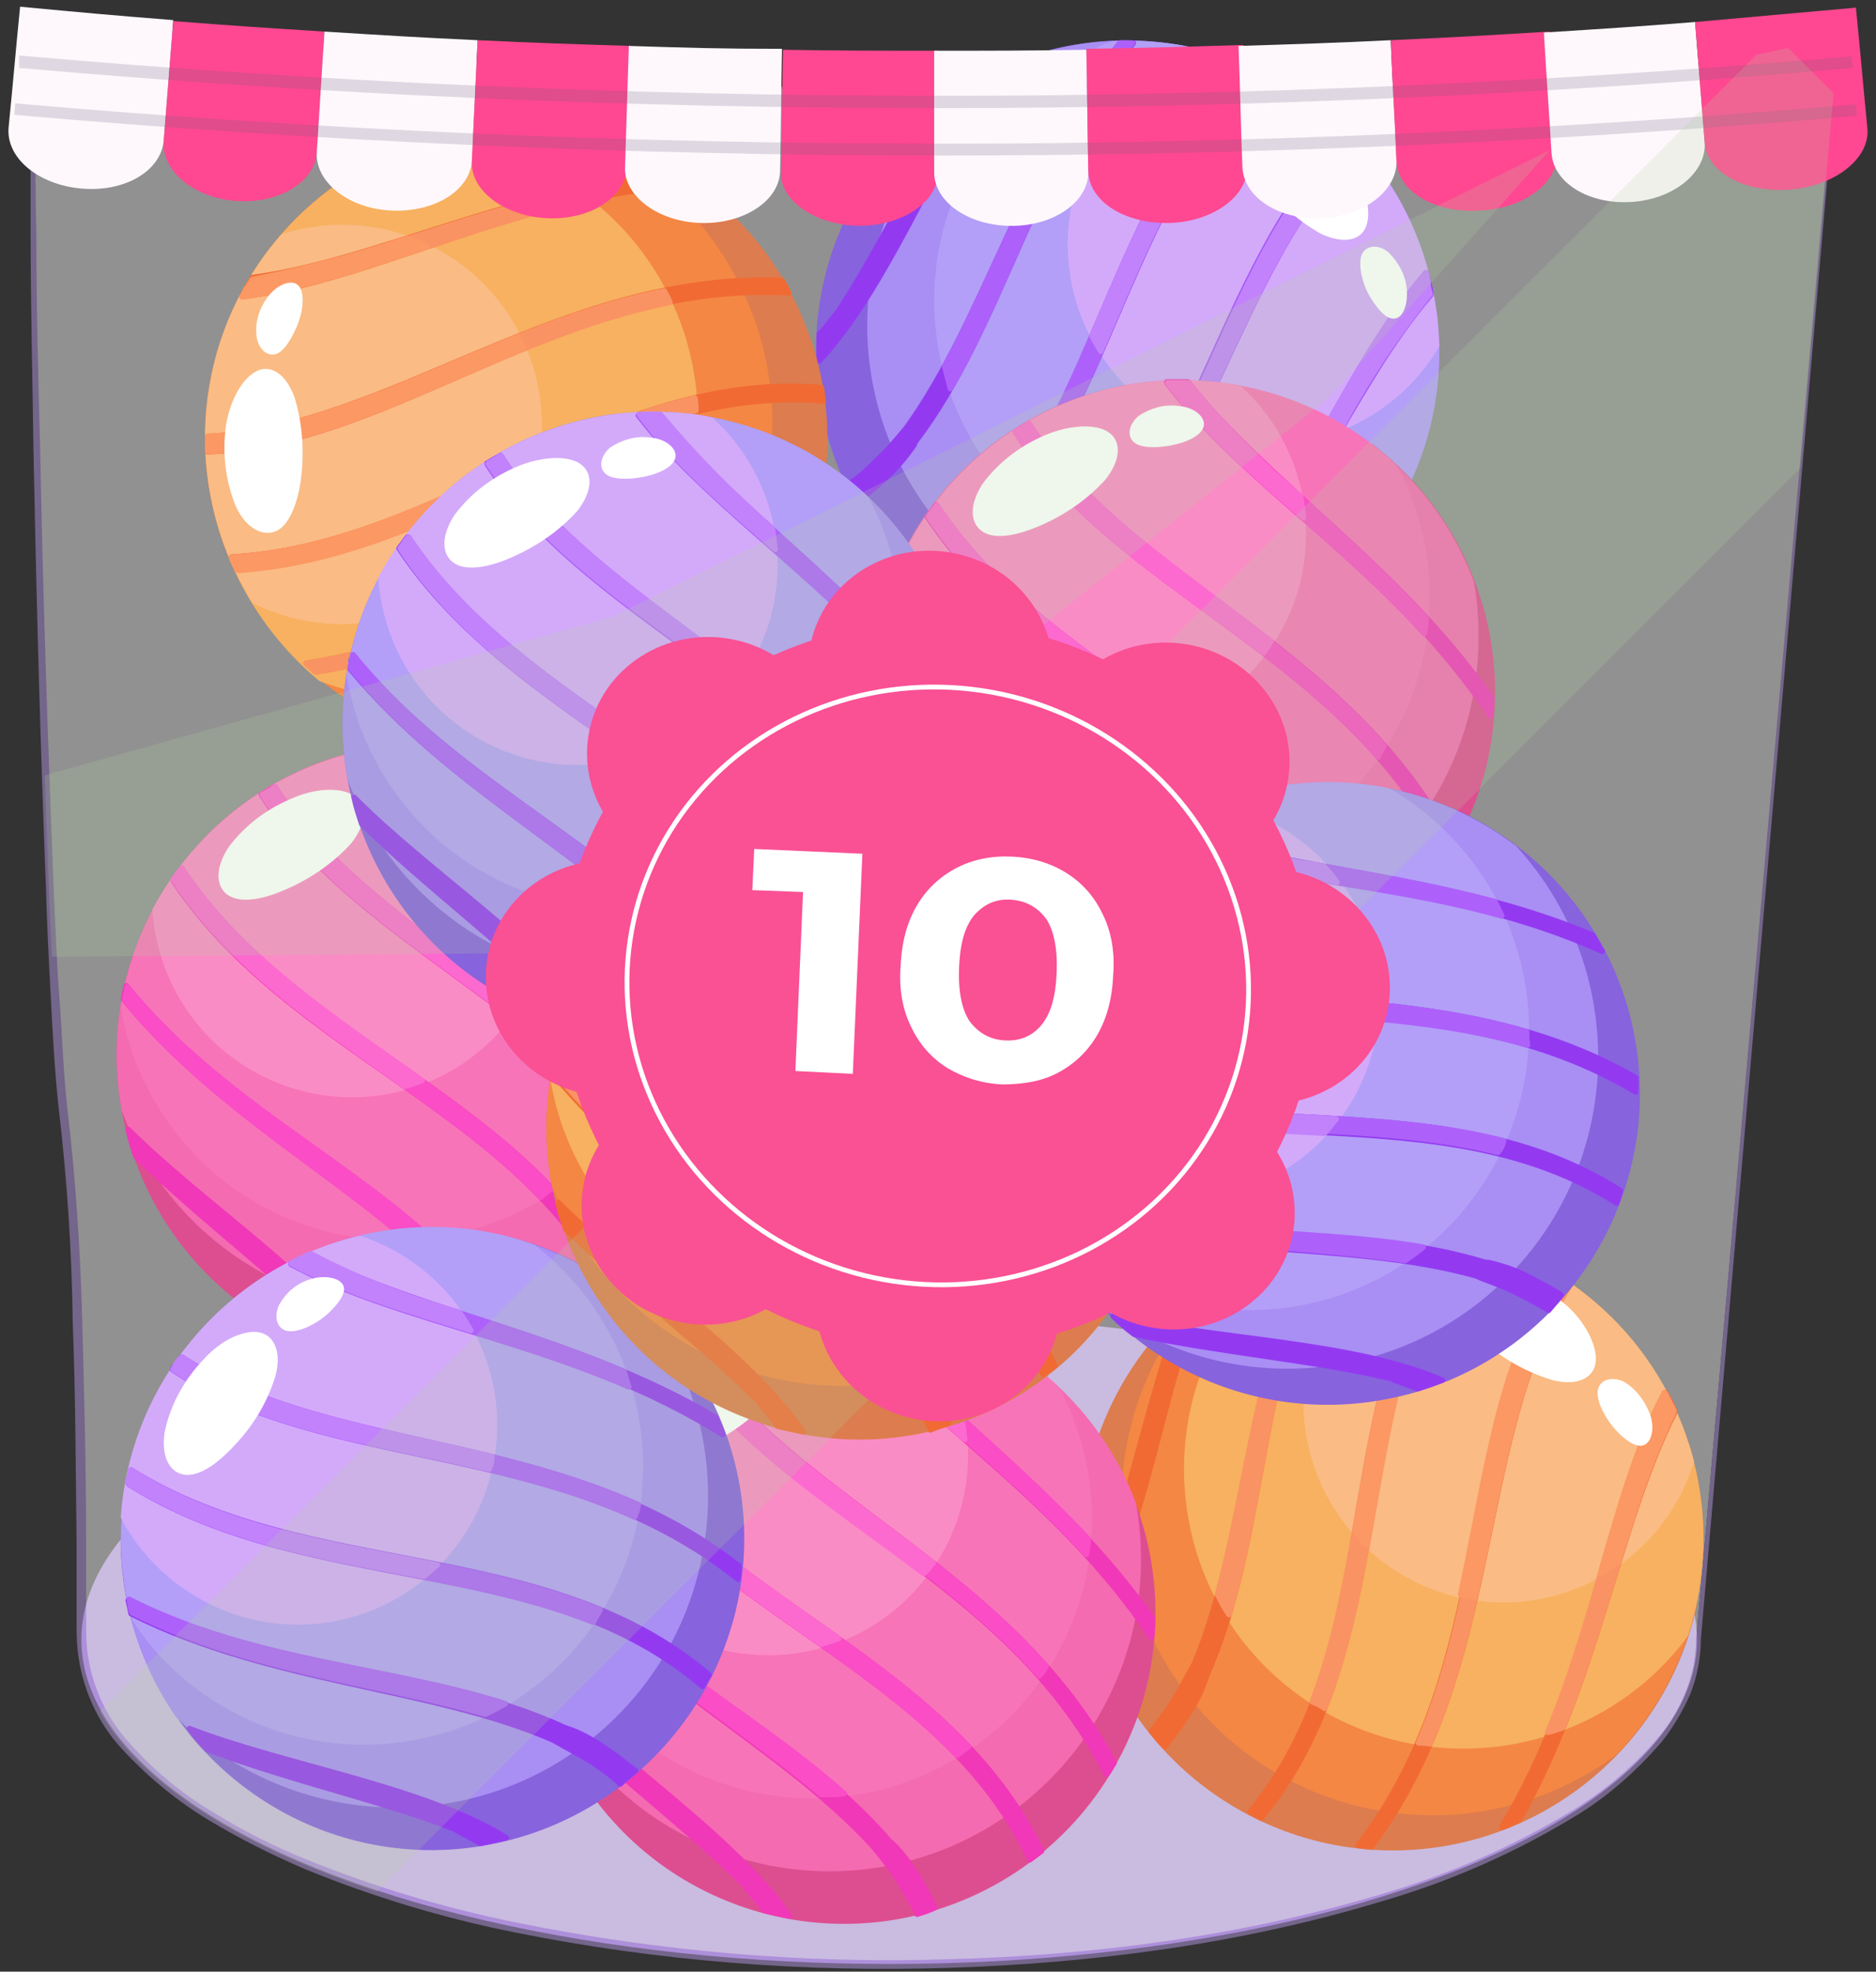 <?xml version="1.0" encoding="utf-8"?>
<!-- Generator: Adobe Illustrator 25.0.1, SVG Export Plug-In . SVG Version: 6.00 Build 0)  -->
<svg version="1.1" id="ad459f15-c2e1-44d7-8439-52c2ae63004b"
	 xmlns="http://www.w3.org/2000/svg" xmlns:xlink="http://www.w3.org/1999/xlink" x="0px" y="0px" viewBox="0 0 196 206"
	 style="enable-background:new 0 0 196 206;" xml:space="preserve">
<rect x="0" y="0" width="196" height="206" fill="#333333" stroke="none"/>
<style type="text/css">
	.st0{fill:#9D82C6;}
	.st1{opacity:0.46;}
	.st2{fill:#FFFFFF;}
	.st3{fill:#C09FF2;}
	
		.st4{fill-rule:evenodd;clip-rule:evenodd;fill:#8763DD;stroke:#8763DD;stroke-width:0.567;stroke-linecap:round;stroke-linejoin:round;}
	
		.st5{fill-rule:evenodd;clip-rule:evenodd;fill:#EFE9D9;stroke:#8763DD;stroke-width:0.567;stroke-linecap:round;stroke-linejoin:round;}
	
		.st6{fill-rule:evenodd;clip-rule:evenodd;fill:#A98EF4;stroke:#A98EF4;stroke-width:0.567;stroke-linecap:round;stroke-linejoin:round;}
	
		.st7{fill-rule:evenodd;clip-rule:evenodd;fill:#B39FF7;stroke:#B39FF7;stroke-width:0.567;stroke-linecap:round;stroke-linejoin:round;}
	
		.st8{fill-rule:evenodd;clip-rule:evenodd;fill:#D3AAFA;stroke:#D3AAFA;stroke-width:0.567;stroke-linecap:round;stroke-linejoin:round;}
	
		.st9{fill-rule:evenodd;clip-rule:evenodd;fill:#933AF1;stroke:#933AF1;stroke-width:0.567;stroke-linecap:round;stroke-linejoin:round;}
	
		.st10{fill-rule:evenodd;clip-rule:evenodd;fill:#AD61FA;stroke:#AD61FA;stroke-width:0.567;stroke-linecap:round;stroke-linejoin:round;}
	
		.st11{fill-rule:evenodd;clip-rule:evenodd;fill:#C282FC;stroke:#C282FC;stroke-width:0.567;stroke-linecap:round;stroke-linejoin:round;}
	
		.st12{fill-rule:evenodd;clip-rule:evenodd;fill:#FFFFFF;stroke:#FFFFFF;stroke-width:0.567;stroke-linecap:round;stroke-linejoin:round;}
	
		.st13{fill-rule:evenodd;clip-rule:evenodd;fill:#DD7C4E;stroke:#DD7C4E;stroke-width:0.567;stroke-linecap:round;stroke-linejoin:round;}
	
		.st14{fill-rule:evenodd;clip-rule:evenodd;fill:#EFE9D9;stroke:#DD7C4E;stroke-width:0.567;stroke-linecap:round;stroke-linejoin:round;}
	
		.st15{fill-rule:evenodd;clip-rule:evenodd;fill:#F48744;stroke:#F48744;stroke-width:0.567;stroke-linecap:round;stroke-linejoin:round;}
	
		.st16{fill-rule:evenodd;clip-rule:evenodd;fill:#F7B160;stroke:#F7B160;stroke-width:0.567;stroke-linecap:round;stroke-linejoin:round;}
	
		.st17{fill-rule:evenodd;clip-rule:evenodd;fill:#FABB84;stroke:#FABB84;stroke-width:0.567;stroke-linecap:round;stroke-linejoin:round;}
	
		.st18{fill-rule:evenodd;clip-rule:evenodd;fill:#F16A34;stroke:#F16A34;stroke-width:0.567;stroke-linecap:round;stroke-linejoin:round;}
	
		.st19{fill-rule:evenodd;clip-rule:evenodd;fill:#FA9363;stroke:#FA9363;stroke-width:0.567;stroke-linecap:round;stroke-linejoin:round;}
	
		.st20{fill-rule:evenodd;clip-rule:evenodd;fill:#FC9863;stroke:#FC9863;stroke-width:0.567;stroke-linecap:round;stroke-linejoin:round;}
	
		.st21{fill-rule:evenodd;clip-rule:evenodd;fill:#DD4E90;stroke:#DD4E90;stroke-width:0.567;stroke-linecap:round;stroke-linejoin:round;}
	
		.st22{fill-rule:evenodd;clip-rule:evenodd;fill:#EFE9D9;stroke:#DD4E90;stroke-width:0.567;stroke-linecap:round;stroke-linejoin:round;}
	
		.st23{fill-rule:evenodd;clip-rule:evenodd;fill:#F46BB1;stroke:#F46BB1;stroke-width:0.567;stroke-linecap:round;stroke-linejoin:round;}
	
		.st24{fill-rule:evenodd;clip-rule:evenodd;fill:#F774B8;stroke:#F774B8;stroke-width:0.567;stroke-linecap:round;stroke-linejoin:round;}
	
		.st25{fill-rule:evenodd;clip-rule:evenodd;fill:#FA8CC5;stroke:#FA8CC5;stroke-width:0.567;stroke-linecap:round;stroke-linejoin:round;}
	
		.st26{fill-rule:evenodd;clip-rule:evenodd;fill:#F138B8;stroke:#F138B8;stroke-width:0.567;stroke-linecap:round;stroke-linejoin:round;}
	
		.st27{fill-rule:evenodd;clip-rule:evenodd;fill:#FA4DC6;stroke:#FA4DC6;stroke-width:0.567;stroke-linecap:round;stroke-linejoin:round;}
	
		.st28{fill-rule:evenodd;clip-rule:evenodd;fill:#FC6AD0;stroke:#FC6AD0;stroke-width:0.567;stroke-linecap:round;stroke-linejoin:round;}
	.st29{fill:#FEF8FC;}
	.st30{fill:#FF4891;}
	.st31{opacity:0.2;fill:#655A78;enable-background:new    ;}
	.st32{clip-path:url(#SVGID_2_);}
	.st33{opacity:0.2;fill:#B1D29E;enable-background:new    ;}
	.st34{fill:#FA5094;}
	.st35{fill:none;stroke:#FFFFFF;stroke-width:0.5;stroke-miterlimit:10;}
</style>
<ellipse class="st0" cx="92.9" cy="171.3" rx="84.4" ry="33.9"/>
<g class="st1">
	<path class="st2" d="M148.9,9.1c-23.5,0-50,1-68.7,0S3.6,1.8,3.6,1.8c-1,8.8,1.1,102.4,3,115.1s1.8,54.5,1.8,54.5
		c0,18.7,37.8,33.9,84.4,33.9s84.4-15.2,84.4-33.9L192.1,3.8C178,7.3,163.4,9.1,148.9,9.1z"/>
	<path class="st3" d="M148.9,9.1c-12.1,0-24.3,0.3-36.4,0.4S88.2,9.8,76.1,9S51.9,6.9,39.8,5.7S15.7,3.3,3.6,2l0.2-0.2L3.7,4.6
		l0,2.8c0,1.9,0,3.8,0,5.7c0,3.8,0,7.6,0.1,11.4C3.8,32.1,4,39.7,4.2,47.3c0.3,15.2,0.8,30.3,1.4,45.5c0.2,3.8,0.3,7.6,0.6,11.4
		s0.4,7.6,0.8,11.3c0.9,7.5,1.4,15.1,1.6,22.7c0.2,7.6,0.4,15.2,0.4,22.8v5.7v2.8c0,0.9,0,1.9,0.1,2.8c0.4,3.7,2,7.2,4.5,9.9
		c2.5,2.8,5.4,5.2,8.6,7.1c3.2,2,6.6,3.7,10.1,5.1c7,2.8,14.3,5,21.8,6.5c14.8,3,30,4.3,45.1,3.8c15.1-0.4,30.3-2.4,44.8-6.7
		c7.3-2.1,14.2-5.1,20.7-9.1c3.2-2,6.1-4.5,8.5-7.3c1.2-1.4,2.2-3,2.9-4.8c0.7-1.7,1.1-3.6,1.1-5.4l0,0l0,0L192,3.8l0.1,0.1
		c-3.5,0.9-7.1,1.7-10.7,2.3s-7.2,1.2-10.8,1.6c-3.6,0.4-7.2,0.8-10.9,1S152.5,9.1,148.9,9.1z M148.9,9.1c3.6,0,7.3-0.1,10.9-0.4
		s7.2-0.6,10.9-1s7.2-1,10.8-1.7s7.1-1.4,10.6-2.3h0.1v0.1l-14.5,167.5l0,0c0,1.9-0.4,3.9-1.1,5.7c-0.8,1.8-1.8,3.5-3,5
		c-2.5,2.9-5.4,5.5-8.6,7.5c-6.5,4-13.5,7.1-20.8,9.2c-14.6,4.4-29.8,6.4-45,6.9c-15.2,0.5-30.5-0.7-45.4-3.7
		c-7.5-1.5-14.8-3.7-21.9-6.6c-3.5-1.5-6.9-3.2-10.2-5.2c-3.3-2-6.3-4.5-8.9-7.3c-2.7-2.9-4.3-6.6-4.7-10.5c-0.1-1-0.1-1.9-0.1-2.9
		v-2.8V161c-0.1-7.6-0.1-15.2-0.4-22.8c-0.1-7.6-0.6-15.1-1.5-22.7c-0.4-3.8-0.6-7.6-0.8-11.4s-0.4-7.6-0.5-11.4
		c-0.6-15.2-1-30.3-1.3-45.5c-0.1-7.6-0.3-15.2-0.3-22.8c0-3.8,0-7.6,0-11.4c0-1.9,0-3.8,0-5.7l0.1-2.8l0.2-2.9V1.5h0.2
		c12.1,1.3,24.1,2.6,36.2,3.9C51.9,6.6,64,7.8,76.1,8.7s24.2,0.8,36.4,0.7S136.7,9.1,148.9,9.1z"/>
</g>
<path class="st4" d="M85.8,32.5c2.3-17.7,18.6-30.1,36.2-27.7c9.8,1.3,18.4,7,23.4,15.5c-0.1,2.7-0.2,5.7-0.2,8.5
	c0,5.3,0.3,10.7,0.8,16c0.2,2,0.4,4,0.7,6c-7.8,16-27,22.7-43.1,15C91.2,59.7,84,46.3,85.8,32.5L85.8,32.5z"/>
<path class="st5" d="M101.2,9.1c0.8-0.5,1.7-0.9,2.6-1.4c-6.3,9.5-10.5,19.5-15.9,27.4c-0.2-0.6-0.5-1.2-0.7-1.8
	C91.9,26.3,95.8,17.6,101.2,9.1z M117.4,4.5H117c-11.4,14.1-14.8,31.8-24.8,43.3l0.5,1.8c11.4-11.9,14-30.7,25.7-45L117.4,4.5
	L117.4,4.5z M141.3,14.7l-0.5-0.6c-14.2,13.7-15.6,38.1-34,52.9l0.4,0.1l0,0c0.3,0.1,0.7,0.2,1,0.3c17.9-14.9,20.1-38.9,33.7-52.2
	l-0.4-0.4l-0.1-0.1l0,0L141.3,14.7L141.3,14.7z M145.4,33.2c0,1,0.1,1.9,0.1,2.8c-6.5,9.6-12,21.9-21.7,32.4
	c-0.6,0.1-1.2,0.2-1.8,0.3h-0.1C133,57.4,138.3,43.6,145.4,33.2L145.4,33.2z M97.7,62c17.8-13.5,18.5-38.8,33.9-54.4
	c-0.4-0.2-0.9-0.4-1.3-0.6c-15.6,15.8-16.1,40.9-33.6,54.1C97,61.4,97.3,61.7,97.7,62z"/>
<path class="st6" d="M149.8,32.6c1.6,12.4-4.1,24.6-14.6,31.3c-16.5,6.6-35.3-1.4-42-17.9c-5.7-14.3-0.6-30.7,12.4-39.1
	c16.5-6.7,35.3,1.2,42.1,17.7C148.7,27.2,149.4,29.9,149.8,32.6L149.8,32.6z"/>
<path class="st7" d="M149.8,32.6c1,7.3-0.6,14.8-4.5,21c-12.3,10.2-30.5,8.6-40.7-3.7S96,19.5,108.2,9.3c2.4-2,5.1-3.6,8-4.7
	C133,3.7,147.6,15.9,149.8,32.6z"/>
<path class="st8" d="M149.8,32.6c0.2,1.2,0.2,2.4,0.3,3.5c-5.8,9.8-18.5,13-28.2,7.2s-13-18.5-7.2-28.2c2.7-4.5,7-7.9,12.1-9.3
	C139.1,9.3,148.1,19.9,149.8,32.6z"/>
<path class="st9" d="M123.8,68.4c-0.6,0.1-1.2,0.2-1.8,0.3h-0.1c12.9-13.2,18-29.6,27.1-40.2c0.2,0.7,0.4,1.5,0.5,2.2
	C141,40.8,135.5,56,123.8,68.4z M85.6,37.7c0-0.9,0-1.8,0-2.8l0.4-0.4c0.6-0.7,1.1-1.4,1.6-2C92.1,25.6,96,17.2,101.2,9
	c0.8-0.5,1.7-1,2.6-1.4C97.7,16.8,92.6,30.2,85.6,37.7L85.6,37.7z M89.6,52.4l0.3-0.2c1.1-0.9,2.2-1.8,3.2-2.8
	c0.9-0.9,1.7-1.9,2.4-2.9c0-0.1,0.1-0.2,0.1-0.3c9.1-11.9,12.2-28.6,22.8-41.7c-0.5,0-0.9,0-1.4,0c-10.4,12.9-14.1,28.8-22.3,40.2
	l-0.5,0.6c-0.5,0.6-1.5,1.8-2.5,2.7c-0.8,0.8-1.6,1.6-2.5,2.2l-0.4,0.3C88.9,51.2,89.2,51.8,89.6,52.4L89.6,52.4z M108.2,67.5
	c17.9-14.9,20.1-38.9,33.7-52.2c-0.4-0.4-0.7-0.8-1.1-1.2c-14.2,13.7-15.6,38.1-34,52.9C107.2,67.2,107.7,67.4,108.2,67.5
	L108.2,67.5z M97.7,62c17.8-13.5,18.5-38.8,33.9-54.4c-0.4-0.2-0.9-0.4-1.3-0.6c-15.6,15.8-16.1,40.9-33.6,54.1
	C97,61.4,97.3,61.7,97.7,62z"/>
<path class="st10" d="M130.6,60.1L130.6,60.1c-0.6,0.1-1.1,0.1-1.6,0.2C137,49,141.7,36.9,149,28.5c0,0,0,0.1,0,0.2l0,0
	c0,0.2,0.1,0.4,0.2,0.7v0.2c0,0.2,0.1,0.3,0.1,0.5s0.1,0.3,0.1,0.4l0.1,0.3C142.8,38.6,137.9,49.7,130.6,60.1L130.6,60.1z
	 M116.7,58.5c10.6-14.3,14.2-32.3,25.2-43.2l-0.2-0.2l-0.2-0.2l-0.3-0.3l-0.2-0.2l-0.2-0.2c-11.6,11.2-14.7,29.5-25.4,43.9
	C115.8,58.2,116.2,58.3,116.7,58.5L116.7,58.5z M106.8,52.3c9.6-13.9,12.6-32.4,24.8-44.8l-0.6-0.3l0,0L130.3,7h-0.1
	c-12.3,12.5-15.2,30.7-24.5,44.3L106.8,52.3L106.8,52.3z M99.3,40.6c6.5-11.2,10-24.9,19-36.1H117c-8.5,10.6-12.6,23.3-18.3,33.8
	C98.9,39.1,99.1,39.8,99.3,40.6z"/>
<path class="st11" d="M140.2,44.6c-0.7,0.3-1.4,0.5-2.1,0.7c3.5-6.2,6.8-12.1,10.9-16.8v0c0,0.1,0.1,0.2,0.1,0.3V29l0.1,0.4v0.1v0.1
	v0.2l0,0v0.2c0,0.1,0.1,0.3,0.1,0.4l0.1,0.3c-3.5,4.4-6.6,9-9.2,13.9L140.2,44.6z M124.8,44.7c5.3-10.8,9.4-21.8,17.1-29.4l-0.2-0.2
	l-0.1-0.1l-0.1-0.1l-0.2-0.3l0,0l-0.1-0.1l0,0l-0.1-0.1l-0.2-0.2c-8.1,7.8-12,19.1-17.3,30.1C123.9,44.4,124.4,44.6,124.8,44.7
	L124.8,44.7z M115,36.7c4.5-10.3,8.6-21.1,16.5-29.1c-0.4-0.2-0.9-0.4-1.3-0.6c-7.8,8-11.8,18.2-16.1,28.1
	C114.4,35.7,114.7,36.2,115,36.7L115,36.7z"/>
<path class="st12" d="M141,17.6c-1.6-2.4-3.8-4.3-6.4-5.5c-2.2-0.9-4-0.5-4.5,0.8s0.3,3.5,1.9,5.7c1.6,2.3,3.6,4.1,6,5.5
	c2,1,3.8,0.9,4.4-0.4S142.6,20,141,17.6z"/>
<path class="st12" d="M146.7,30.3c-0.1-1.4-0.8-2.7-1.8-3.7c-0.9-0.8-2.1-0.7-2.4,0.2s0.1,2.8,0.9,4.1s1.6,2.2,2.3,2.1
	S146.8,31.6,146.7,30.3z"/>
<path class="st13" d="M113.4,164c-1.8-17.7,11.1-33.5,28.8-35.3c9.8-1,19.5,2.5,26.4,9.6c0.5,2.6,1.1,5.6,1.8,8.3
	c1.2,5.2,2.8,10.3,4.6,15.4c0.6,1.9,1.3,3.8,2,5.7c-3.8,17.4-21,28.4-38.4,24.6C125,189.3,114.8,177.9,113.4,164z"/>
<path class="st14" d="M123,137.7c0.7-0.7,1.4-1.3,2.2-1.9c-3.9,10.7-5.7,21.4-9.1,30.3l-1.1-1.6C117.9,156.5,119.7,147.2,123,137.7z
	 M137.7,129.5l-0.4,0.1c-7.8,16.3-6.9,34.4-14.1,47.8c0.3,0.5,0.6,1,0.9,1.6c8.4-14.2,6.5-33.1,14.6-49.8l-0.3,0.1l-0.3,0.1
	L137.7,129.5z M163.3,133.8l-0.6-0.4c-10.6,16.6-6.4,40.7-20.8,59.4l0.4,0.1l0,0c0.4,0,0.7,0.1,1.1,0.1
	c13.9-18.6,10.6-42.5,20.7-58.6l-0.4-0.3l-0.1-0.1l0,0l0,0L163.3,133.8L163.3,133.8z M171.5,151c0.2,0.9,0.5,1.8,0.8,2.7
	c-4.1,10.9-6.6,24.1-13.6,36.5c-0.6,0.2-1.1,0.5-1.7,0.7h-0.1C165,177.3,167,162.7,171.5,151L171.5,151z M131.8,190
	c14.2-17.2,9-42.1,20.4-60.7l-1.4-0.3c-11.5,19-6.2,43.5-20.2,60.4C130.9,189.5,131.3,189.7,131.8,190L131.8,190z"/>
<path class="st15" d="M175.6,149.3c4.4,11.7,1.7,24.9-7,33.9c-14.4,10.5-34.6,7.3-45-7.2c-9.2-12.7-8-30.3,3-41.5
	c14.5-10.4,34.7-7,45,7.5C173.3,144.3,174.6,146.7,175.6,149.3L175.6,149.3z"/>
<path class="st16" d="M175.6,149.3c2.6,6.9,2.8,14.5,0.5,21.5c-9.5,12.8-27.7,15.4-40.5,5.9c-12.8-9.5-15.4-27.7-5.9-40.5
	c1.9-2.5,4.1-4.7,6.7-6.5C152.6,125.1,169.7,133.6,175.6,149.3z"/>
<path class="st17" d="M175.6,149.3c0.4,1.1,0.8,2.2,1.1,3.4c-3.4,10.9-15,16.9-25.8,13.5s-16.9-15-13.5-25.8c1.6-5,5-9.3,9.6-11.8
	C159.9,129.2,171.1,137.3,175.6,149.3z"/>
<path class="st18" d="M158.7,190.2c-0.6,0.2-1.1,0.5-1.7,0.7h-0.1c9.5-15.8,10.7-33,17.1-45.4c0.4,0.7,0.7,1.3,1,2
	C169,159.3,167.1,175.3,158.7,190.2L158.7,190.2z M114.4,169.1c-0.2-0.9-0.4-1.8-0.6-2.7c0.1-0.2,0.2-0.3,0.3-0.5
	c0.4-0.8,0.8-1.6,1.2-2.3c2.8-7.8,4.6-16.8,7.8-26c0.7-0.7,1.4-1.3,2.2-1.9C121.4,146,119.5,160.2,114.4,169.1L114.4,169.1z
	 M121.7,182.5l0.2-0.3c0.9-1.1,1.7-2.3,2.5-3.5c0.7-1.1,1.2-2.2,1.6-3.4c0-0.1,0.1-0.2,0.1-0.3c6.1-13.7,5.2-30.6,12.5-45.8
	c-0.5,0.1-0.9,0.2-1.4,0.3c-7.1,14.9-7,31.3-12.4,44.3l-0.4,0.7c-0.4,0.7-1.1,2.1-1.8,3.2c-0.6,1-1.3,1.9-2,2.8l-0.3,0.4
	C120.8,181.5,121.2,182,121.7,182.5L121.7,182.5z M143.3,192.9c13.9-18.6,10.6-42.5,20.7-58.6c-0.4-0.3-0.9-0.6-1.3-0.9
	c-10.6,16.6-6.4,40.7-20.8,59.4C142.3,192.8,142.8,192.9,143.3,192.9L143.3,192.9z M131.8,189.9c14.2-17.2,9-42.1,20.4-60.7
	l-1.4-0.3c-11.5,19-6.2,43.5-20.2,60.4C130.9,189.5,131.3,189.7,131.8,189.9L131.8,189.9z"/>
<path class="st19" d="M163.3,180.5L163.3,180.5c-0.6,0.2-1.1,0.4-1.6,0.5c5.3-12.8,7.1-25.7,12.2-35.5l0.1,0.1l0,0
	c0.1,0.2,0.2,0.4,0.3,0.6l0.1,0.2l0.2,0.4c0.1,0.1,0.1,0.2,0.2,0.4l0.1,0.2C170.3,156.8,168.1,168.6,163.3,180.5L163.3,180.5z
	 M149.4,182.2c7-16.4,6.3-34.7,14.6-47.9l-0.2-0.2l-0.2-0.1l-0.4-0.2l-0.2-0.1l-0.3-0.2c-8.6,13.6-7.4,32.1-14.5,48.6
	C148.5,182.1,149,182.1,149.4,182.2L149.4,182.2z M138.4,178.5c6.2-15.7,4.8-34.4,13.8-49.3l-0.7-0.1l0,0l-0.7-0.1h-0.1
	c-9.1,15-7.7,33.4-13.6,48.8C137.6,178,138,178.2,138.4,178.5L138.4,178.5z M128.4,168.7c3.7-12.4,4-26.6,10.2-39.5l-0.6,0.1l0,0
	l-0.8,0.2c-5.9,12.3-6.8,25.5-10,37.1C127.6,167.4,128,168.1,128.4,168.7L128.4,168.7z"/>
<path class="st20" d="M169.1,163.2c-0.6,0.4-1.2,0.8-1.9,1.2c2-6.9,3.8-13.4,6.7-18.9v0.1c0.1,0.1,0.1,0.2,0.2,0.3v0.1
	c0.1,0.1,0.1,0.2,0.2,0.4l0.1,0.1v0.1l0.1,0.2l0,0l0.1,0.1c0.1,0.1,0.1,0.2,0.2,0.4l0.1,0.2c-2.4,5-4.3,10.3-5.8,15.6L169.1,163.2z
	 M154.1,166.9c2.7-11.8,4.1-23.4,9.8-32.6l-0.2-0.2l-0.1-0.1l-0.2-0.1l-0.3-0.2l0,0l-0.2-0.1l0,0h-0.1l-0.3-0.2
	c-6.1,9.4-7.3,21.3-9.9,33.2C153.2,166.8,153.7,166.9,154.1,166.9L154.1,166.9z M142.8,161.4c2-11.1,3.5-22.5,9.4-32.2l-1.4-0.3
	c-5.8,9.5-7.3,20.5-9.2,31.1C141.9,160.5,142.3,160.9,142.8,161.4z"/>
<path class="st12" d="M163.7,136.8c-2.1-1.9-4.7-3.3-7.5-3.9c-2.4-0.4-4,0.5-4.2,1.9s1.1,3.3,3.1,5.1c2,1.8,4.5,3.2,7.1,4
	c2.2,0.6,3.9,0,4.2-1.4S165.7,138.7,163.7,136.8z"/>
<path class="st12" d="M172.1,147.8c-0.5-1.3-1.4-2.5-2.6-3.2c-1.1-0.5-2.2-0.2-2.3,0.8s0.8,2.7,1.8,3.8s2.1,1.8,2.7,1.5
	S172.6,149.1,172.1,147.8z"/>
<path class="st13" d="M74.9,70.3C61.3,81.9,41,80.2,29.4,66.7c-6.4-7.5-9-17.5-7.1-27.2c1.9-1.9,3.9-4.1,5.8-6.2
	c3.6-4,7-8.1,10.1-12.5c1.2-1.6,2.4-3.2,3.5-4.9c16.5-6.7,35.3,1.2,42,17.7C89.1,46.5,85.4,61.3,74.9,70.3z"/>
<path class="st14" d="M47.8,77.4c-1-0.2-1.9-0.4-2.8-0.7c11-2.9,20.9-7.5,30.2-9.7c-0.2,0.6-0.5,1.2-0.7,1.8
	C66.2,70.8,57.4,74.7,47.8,77.4L47.8,77.4z M32.7,70l0.3,0.3c17.8-2.8,32.2-13.8,47.4-15.6c0.3-0.5,0.5-1.1,0.8-1.6
	C64.7,54.2,50.2,66.5,32,69.3l0.2,0.2l0.2,0.2L32.7,70L32.7,70z M21.7,46.4v0.8c19.7-0.7,37.1-17.9,60.7-16.6l-0.2-0.4l0,0l-0.5-0.9
	c-23.2-0.9-41,15.4-60,16.3v0.6l0,0L21.7,46.4L21.7,46.4z M31.1,29.9c0.6-0.7,1.2-1.5,1.8-2.2c11.3-2.8,23.6-8.3,37.8-9.5
	c0.5,0.3,1,0.6,1.6,1l0.1,0.1C56.5,20.3,43.3,27,31.1,29.9L31.1,29.9z M85.8,40.5C63.5,38.6,46,57,24.2,58.2
	c0.2,0.5,0.4,0.9,0.6,1.3C47,58.2,64.1,40,86,41.9C85.9,41.4,85.9,41,85.8,40.5z"/>
<path class="st15" d="M27.4,27.5C34.5,17.2,46.9,11.9,59.3,14C76,20.1,84.6,38.7,78.4,55.4C73.1,69.9,58.3,78.6,43,76.1
	c-2.6-0.9-5.1-2.2-7.4-3.8C21,62.2,17.3,42.1,27.4,27.5z"/>
<path class="st16" d="M27.4,27.5c4.2-6.1,10.4-10.5,17.4-12.6c15.9,0.6,28.4,14,27.8,30c-0.6,15.9-14,28.4-30,27.8
	c-3.1-0.1-6.2-0.7-9.1-1.8C20.6,60.1,17.9,41.3,27.4,27.5z"/>
<path class="st17" d="M27.4,27.5c0.7-1,1.4-1.9,2.2-2.8c10.9-3.4,22.4,2.7,25.8,13.6S52.6,60.6,41.8,64c-5,1.6-10.5,1.1-15.2-1.2
	C19.8,51.9,20.1,38,27.4,27.5z"/>
<path class="st18" d="M70.7,18.2c0.5,0.3,1,0.6,1.6,1l0.1,0.1C54,20.4,39.2,29.3,25.3,31c0.3-0.7,0.7-1.3,1.1-2
	C39.5,27.2,53.7,19.6,70.7,18.2L70.7,18.2z M78.5,66.7c-0.6,0.7-1.2,1.4-1.9,2l-0.6,0.1c-0.9,0.1-1.8,0.3-2.5,0.3
	c-8,2.1-16.4,5.7-25.8,8.3c-1-0.2-1.9-0.4-2.8-0.7C55.5,74,68.2,67.4,78.5,66.7z M85.4,53H85c-1.4-0.1-2.8-0.1-4.2,0
	c-1.3,0-2.5,0.2-3.7,0.6c-0.1,0-0.2,0.1-0.3,0.1C62,56.4,48.6,66.8,32,69.3c0.3,0.3,0.7,0.6,1,0.9c16.3-2.6,29.8-12,43.5-14.9
	l0.8-0.1c0.8-0.1,2.3-0.3,3.6-0.4c1.1-0.1,2.3-0.1,3.4,0h0.6C85.1,54.2,85.2,53.6,85.4,53L85.4,53z M81.7,29.3
	c-23.2-0.9-41,15.4-60,16.3c0,0.5,0,1.1,0,1.6c19.7-0.7,37.1-17.9,60.7-16.6C82.2,30.2,81.9,29.7,81.7,29.3L81.7,29.3z M85.8,40.5
	C63.5,38.6,46,57,24.2,58.2c0.2,0.5,0.4,0.9,0.6,1.3C47,58.2,64.1,40,86,41.9C85.9,41.4,85.9,41,85.8,40.5z"/>
<path class="st19" d="M60.1,19.9L60.1,19.9c0.5,0.3,0.9,0.6,1.3,1C47.9,23.8,36.3,29.6,25.3,31l0.1-0.1l0,0l0.3-0.6l0.1-0.1
	c0.1-0.1,0.2-0.3,0.2-0.4l0.2-0.3l0.1-0.2C36.6,27.6,47.6,22.7,60.1,19.9L60.1,19.9z M69.4,30.4c-17.5,3.5-32.2,14.5-47.7,15.2v0.5
	c0,0.2,0,0.3,0,0.5s0,0.2,0,0.3s0,0.2,0,0.3C37.8,46.6,52.4,35.1,70,31.6C69.8,31.1,69.6,30.8,69.4,30.4z M72.6,41.6
	c-16.4,3.8-31.1,15.6-48.4,16.6c0.1,0.2,0.2,0.4,0.3,0.7l0,0c0.1,0.2,0.2,0.4,0.3,0.6v0c17.5-1,31.9-12.6,47.9-16.6
	C72.7,42.5,72.7,42,72.6,41.6L72.6,41.6z M70.3,55.3c-12.3,4-24.2,11.8-38.3,14l0.4,0.4l0,0l0.6,0.5c13.4-2.1,24.9-8.9,36.2-12.8
	C69.6,56.7,69.9,56,70.3,55.3z"/>
<path class="st20" d="M42.6,24.9c0.7,0.2,1.4,0.5,2,0.9C37.8,28,31.5,30.2,25.3,31v0l0.2-0.3v-0.1l0.2-0.4l0.1-0.1l0.1-0.1l0.1-0.2
	l0,0l0.1-0.1l0.2-0.3l0.1-0.2C31.9,28.1,37.3,26.7,42.6,24.9z M54.1,35.2c-11.2,4.5-21.6,9.9-32.4,10.4v0.6c0,0.1,0,0.2,0,0.3l0,0
	v0.2l0,0v0.1c0,0.1,0,0.2,0,0.3c11.2-0.4,21.7-6.1,33-10.7C54.5,36,54.4,35.5,54.1,35.2L54.1,35.2z M56,47.7
	c-10.3,4.6-20.5,9.9-31.8,10.6c0.2,0.5,0.4,0.9,0.6,1.3c11.1-0.7,21-5.6,30.8-10.1C55.8,48.9,55.9,48.3,56,47.7z"/>
<path class="st12" d="M23.9,44.4c-0.4,2.8-0.1,5.7,1,8.4c1,2.2,2.7,3,3.9,2.4s2.1-2.8,2.4-5.5c0.3-2.7,0.1-5.5-0.7-8.1
	c-0.8-2.2-2.2-3.2-3.5-2.6S24.4,41.6,23.9,44.4z"/>
<path class="st12" d="M28.2,31.2c-0.9,1.2-1.3,2.6-1.1,4c0.2,1.2,1.1,1.9,1.9,1.4s1.7-2.2,2.1-3.6s0.3-2.8-0.3-3.1
	S29,30.1,28.2,31.2z"/>
<path class="st21" d="M77.5,198.9c-16.8-5.9-25.6-24.3-19.7-41.1c3.3-9.3,10.6-16.6,20-19.8c2.6,0.6,5.5,1.3,8.3,1.9
	c5.2,1.1,10.5,1.9,15.8,2.5c1.9,0.2,4,0.4,6,0.6c14.1,10.9,16.7,31.1,5.8,45.2C105.2,199.2,90.6,203.5,77.5,198.9L77.5,198.9z"/>
<path class="st22" d="M57.7,179.1c-0.3-0.9-0.6-1.8-0.8-2.8c8,8.1,17,14.3,23.5,21.2l-2,0.3C72.6,191.7,64.9,186.1,57.7,179.1
	L57.7,179.1z M56.6,162.3c0,0.1-0.1,0.3-0.1,0.4c11.4,14,28.1,20.9,37.3,33.1l1.8-0.1c-9.3-13.6-27.2-20-38.8-34.4l-0.1,0.3
	c0,0.1,0,0.2-0.1,0.3S56.6,162.2,56.6,162.3z M71.4,141l-0.7,0.4c10.5,16.7,34.1,23.1,44.8,44.1c0.1-0.1,0.1-0.2,0.2-0.3l0,0
	c0.2-0.3,0.4-0.6,0.5-0.9c-10.9-20.5-33.9-27.6-44.2-43.7l-0.4,0.2l-0.1,0.1l0,0L71.4,141L71.4,141z M90.4,140.8
	c0.9,0.2,1.9,0.3,2.8,0.5c8.1,8.3,19,16.2,27.2,27.9c0,0.6,0,1.2-0.1,1.9c0,0,0,0.1,0,0.1C111.5,157.9,99.1,149.9,90.4,140.8
	L90.4,140.8z M108.8,193.4c-9.6-20.2-34.2-26.1-46.3-44.3c-0.3,0.4-0.6,0.8-0.9,1.2c12.3,18.5,36.7,24.1,46,44
	C108,194,108.4,193.7,108.8,193.4L108.8,193.4z"/>
<path class="st23" d="M90.7,136.4c12.5,1,23.3,9,27.7,20.7c3.2,17.5-8.4,34.3-25.9,37.6c-15.3,2.8-30.5-5.7-36-20.3
	c-3.2-17.5,8.4-34.3,25.9-37.6C85.1,136.3,87.9,136.1,90.7,136.4L90.7,136.4z"/>
<path class="st24" d="M90.7,136.4c7.4,0.6,14.3,3.6,19.7,8.7c7.5,14.1,2.2,31.6-11.9,39.1c-14.1,7.5-31.6,2.2-39.1-11.9
	c-1.5-2.8-2.5-5.8-3-8.8C59,146.9,73.9,135.1,90.7,136.4z"/>
<path class="st25" d="M90.7,136.4c1.2,0.1,2.4,0.2,3.5,0.5c8.4,7.7,8.9,20.7,1.2,29.1s-20.7,8.9-29.1,1.2c-3.9-3.6-6.2-8.5-6.6-13.8
	C65.8,142,77.9,135.4,90.7,136.4z"/>
<path class="st26" d="M120.4,169.1c0,0.6,0,1.2-0.1,1.9c0,0,0,0.1,0,0.1c-10.2-15.3-25.4-23.7-33.8-34.8c0.7,0,1.5-0.1,2.2,0
	C97,146.7,110.6,155.2,120.4,169.1L120.4,169.1z M82.5,200.2c-0.9-0.2-1.8-0.4-2.7-0.6c-0.1-0.2-0.2-0.3-0.3-0.5
	c-0.5-0.7-1.2-1.4-1.6-2c-5.8-5.9-13.2-11.3-20.2-18.1c-0.3-0.9-0.6-1.8-0.8-2.8C64.6,184,76.6,191.8,82.5,200.2L82.5,200.2z
	 M97.7,199.3l-0.2-0.3c-0.6-1.3-1.3-2.5-2.1-3.7c-0.7-1.1-1.5-2.1-2.4-2.9c-0.1-0.1-0.2-0.1-0.2-0.2c-9.8-11.3-25.5-17.8-36.1-30.8
	c-0.1,0.5-0.2,0.9-0.3,1.4c10.5,12.8,25.3,19.7,34.8,30.1l0.5,0.6c0.5,0.6,1.4,1.8,2.2,3c0.6,1,1.2,2,1.7,3c0.1,0.2,0.2,0.3,0.2,0.5
	C96.5,199.8,97.1,199.6,97.7,199.3L97.7,199.3z M116.4,184.2c-10.9-20.5-33.9-27.7-44.2-43.7c-0.5,0.3-0.9,0.6-1.4,0.8
	c10.5,16.7,34.1,23.1,44.8,44.1C115.9,185.1,116.1,184.6,116.4,184.2z M108.8,193.4c-9.6-20.2-34.2-26.1-46.3-44.3
	c-0.3,0.4-0.6,0.8-0.9,1.2c12.3,18.5,36.7,24.1,46,44C108,194,108.4,193.7,108.8,193.4z"/>
<path class="st27" d="M113.7,160.8L113.7,160.8c0,0.6-0.1,1.1-0.2,1.6c-9.3-10.2-20.2-17.3-26.9-26.1h0.2h0.7h1.4
	C95.2,144.4,105,151.5,113.7,160.8L113.7,160.8z M109.3,174.1c-11.8-13.3-28.7-20.5-37.1-33.6l-0.3,0.1l-0.2,0.1l-0.4,0.2l-0.2,0.1
	l-0.3,0.2c8.6,13.6,25.9,20.4,37.8,33.9C108.8,174.9,109.1,174.5,109.3,174.1L109.3,174.1z M101.2,182.5
	c-11.6-12.3-29.1-19-38.7-33.5c-0.1,0.2-0.3,0.4-0.4,0.6l0,0l-0.4,0.6v0.1c9.7,14.6,26.9,21.2,38.3,33.1
	C100.4,183,100.8,182.8,101.2,182.5L101.2,182.5z M88.2,187.4c-9.6-8.6-22.4-14.9-31.4-26.1c0,0.2-0.1,0.4-0.1,0.6l0,0l-0.2,0.8
	c8.6,10.5,20.2,17.1,29.3,24.8C86.6,187.5,87.4,187.5,88.2,187.4L88.2,187.4z"/>
<path class="st28" d="M100.5,148.2c0.1,0.7,0.2,1.5,0.3,2.2c-5.4-4.7-10.5-9.1-14.2-14.1l0,0h0.3h1.8
	C92.3,140.6,96.3,144.6,100.5,148.2L100.5,148.2z M97.5,163.3c-9.5-7.4-19.5-13.7-25.4-22.8l-0.3,0.1l-0.1,0.1l-0.2,0.1l-0.3,0.2
	l0,0l-0.2,0.1l0,0h-0.1l-0.3,0.2c6,9.5,16.2,15.7,25.9,23.1C97,164,97.2,163.6,97.5,163.3L97.5,163.3z M87.6,171.2
	c-9.2-6.6-18.8-12.7-25.1-22.2c-0.3,0.4-0.6,0.8-0.9,1.2c6.1,9.3,15.3,15.3,24.2,21.6C86.4,171.6,87,171.4,87.6,171.2L87.6,171.2z"
	/>
<path class="st12" d="M74.3,141.9c-2.7,1.1-5,2.8-6.7,5.1c-1.3,2-1.3,3.8-0.1,4.6s3.4,0.4,5.9-0.7c2.5-1.1,4.8-2.7,6.6-4.7
	c1.4-1.8,1.6-3.5,0.5-4.4S76.9,140.8,74.3,141.9z"/>
<path class="st12" d="M87.8,138.9c-1.4-0.2-2.8,0.2-4,1c-0.9,0.8-1.1,1.9-0.3,2.4s2.7,0.4,4.2,0s2.5-1.1,2.5-1.8
	S89.2,139.1,87.8,138.9z"/>
<path class="st21" d="M112.8,102.7C96,96.7,87.2,78.3,93.1,61.5c3.3-9.3,10.6-16.6,20-19.8c2.6,0.6,5.5,1.3,8.3,1.9
	c5.2,1.1,10.5,1.9,15.9,2.5c2,0.2,4,0.4,6,0.6c14.1,10.8,16.8,31.1,6,45.2C140.7,103,126,107.4,112.8,102.7L112.8,102.7z"/>
<path class="st22" d="M93.1,82.8c-0.3-0.9-0.6-1.8-0.8-2.8c8,8.1,17,14.3,23.6,21.2l-2,0.3C107.9,95.4,100.2,89.8,93.1,82.8
	L93.1,82.8z M91.9,66c0,0.2-0.1,0.3-0.1,0.4c11.4,14,28.2,20.9,37.3,33.1l1.8-0.1c-9.3-13.7-27.2-20-38.8-34.4c0,0.1,0,0.2-0.1,0.3
	L92,65.6C92,65.8,92,65.9,91.9,66L91.9,66z M106.8,44.7l-0.7,0.4c10.5,16.7,34.1,23.1,44.8,44.1l0.2-0.3l0,0l0.5-0.9
	c-10.9-20.6-33.9-27.7-44.2-43.7l-0.4,0.3H107l0,0L106.8,44.7L106.8,44.7z M125.8,44.5l2.8,0.5c8.1,8.3,19,16.2,27.2,27.9
	c0,0.6,0,1.2-0.1,1.8c0,0,0,0.1,0,0.1C146.9,61.7,134.5,53.6,125.8,44.5L125.8,44.5z M144.1,97.1c-9.6-20.2-34.2-26.1-46.3-44.3
	c-0.3,0.4-0.6,0.8-0.9,1.2c12.3,18.5,36.7,24.1,46,44C143.4,97.7,143.7,97.4,144.1,97.1z"/>
<path class="st23" d="M126,40.1c12.5,1,23.3,9,27.7,20.7c0.5,2.7,0.6,5.5,0.4,8.3c-1.4,17.8-16.9,31-34.6,29.7
	c-12.5-1-23.3-9.1-27.7-20.7c-0.5-2.7-0.6-5.5-0.4-8.3C92.7,52,108.2,38.7,126,40.1z"/>
<path class="st24" d="M126,40.1c7.4,0.6,14.3,3.6,19.7,8.7c7.5,14.1,2.2,31.6-11.9,39.1c-14.1,7.5-31.6,2.2-39.1-11.9
	c-1.5-2.8-2.5-5.8-3-8.8C94.3,50.6,109.2,38.8,126,40.1z"/>
<path class="st25" d="M126,40.1c1.2,0.1,2.4,0.2,3.5,0.5c8.4,7.7,8.9,20.7,1.3,29.1s-20.7,8.9-29.1,1.3c-3.9-3.6-6.3-8.5-6.6-13.8
	C101.1,45.8,113.2,39.1,126,40.1z"/>
<path class="st26" d="M155.8,72.9c0,0.6,0,1.2-0.1,1.8c0,0,0,0.1,0,0.1c-10.2-15.3-25.3-23.7-33.8-34.9c0.7,0,1.5,0,2.2,0
	C132.3,50.4,146,58.9,155.8,72.9L155.8,72.9z M117.8,104c-0.9-0.2-1.8-0.4-2.7-0.6l-0.3-0.5c-0.5-0.7-1.2-1.4-1.6-2
	c-5.8-5.9-13.2-11.3-20.2-18.1c-0.3-0.9-0.6-1.8-0.8-2.8C99.9,87.8,112,95.5,117.8,104L117.8,104z M133.1,103.1
	c0-0.1-0.1-0.2-0.2-0.3c-0.6-1.3-1.3-2.5-2.1-3.8c-0.7-1.1-1.5-2-2.4-2.9l-0.2-0.2c-9.8-11.3-25.5-17.8-36.1-30.8
	c-0.1,0.4-0.2,0.9-0.3,1.4c10.5,12.8,25.3,19.7,34.8,30.1l0.5,0.6c0.5,0.6,1.4,1.8,2.1,3c0.6,0.9,1.2,1.9,1.7,2.9l0.2,0.5
	C131.8,103.4,132.4,103.3,133.1,103.1z M151.7,88c-10.9-20.6-33.9-27.7-44.2-43.7c-0.5,0.3-0.9,0.5-1.4,0.8
	c10.5,16.7,34.1,23.1,44.8,44.1C151.2,88.8,151.5,88.4,151.7,88L151.7,88z M144.1,97.2c-9.6-20.2-34.2-26.2-46.3-44.4
	c-0.3,0.4-0.6,0.8-0.9,1.2c12.3,18.5,36.7,24.1,46,44C143.4,97.7,143.7,97.4,144.1,97.2L144.1,97.2z"/>
<path class="st27" d="M149,64.6L149,64.6c0,0.6-0.1,1.1-0.2,1.6C139.5,56,128.6,48.9,121.9,40h0.2h0.7h1.4
	C130.6,48.1,140.4,55.2,149,64.6L149,64.6z M144.6,77.9c-11.8-13.3-28.7-20.5-37.1-33.6l-0.2,0.2l-0.2,0.1l-0.4,0.2l-0.2,0.2
	l-0.3,0.2c8.6,13.6,25.9,20.4,37.8,33.9C144.1,78.6,144.4,78.3,144.6,77.9L144.6,77.9z M136.5,86.2c-11.6-12.3-29.1-19-38.7-33.5
	l-0.4,0.6l0,0L97,53.9l0,0c9.7,14.6,26.9,21.2,38.4,33.1C135.8,86.7,136.2,86.5,136.5,86.2L136.5,86.2z M123.5,91.1
	c-9.6-8.6-22.4-14.9-31.4-26c0,0.2-0.1,0.4-0.1,0.6l0,0l-0.2,0.8c8.6,10.5,20.1,17,29.3,24.8C121.9,91.3,122.7,91.2,123.5,91.1
	L123.5,91.1z"/>
<path class="st28" d="M135.9,51.9c0.1,0.7,0.2,1.5,0.3,2.2c-5.4-4.7-10.5-9.1-14.2-14.1h2.2C127.7,44.3,131.6,48.3,135.9,51.9
	L135.9,51.9z M132.8,67c-9.5-7.4-19.4-13.7-25.3-22.8l-0.2,0.2l-0.1,0.1l-0.2,0.1l-0.3,0.2l0,0l-0.2,0.1l0,0h-0.1l-0.3,0.2
	c6,9.5,16.2,15.7,25.9,23.1C132.3,67.8,132.6,67.4,132.8,67L132.8,67z M123,75c-9.2-6.6-18.9-12.7-25.1-22.2
	c-0.3,0.4-0.6,0.8-0.9,1.2c6.2,9.3,15.4,15.3,24.2,21.6C121.8,75.4,122.4,75.2,123,75z"/>
<path class="st12" d="M109.6,45.6c-2.7,1.1-5,2.8-6.7,5.1c-1.3,2-1.3,3.8-0.1,4.6s3.4,0.4,5.9-0.7c2.5-1.1,4.8-2.7,6.6-4.7
	c1.4-1.8,1.6-3.5,0.5-4.4S112.2,44.6,109.6,45.6z"/>
<path class="st12" d="M123.1,42.7c-1.4-0.2-2.8,0.2-4,1c-0.9,0.8-1.1,1.9-0.3,2.4s2.7,0.4,4.2,0s2.5-1.1,2.5-1.8
	S124.5,42.8,123.1,42.7z"/>
<path class="st21" d="M34,140.6c-16.8-5.9-25.6-24.3-19.7-41.1c3.3-9.3,10.6-16.6,19.9-19.8c2.6,0.6,5.5,1.3,8.3,1.9
	c5.2,1.1,10.5,1.9,15.9,2.5c2,0.2,4,0.4,6,0.6c14.1,10.9,16.7,31.1,5.8,45.2C61.7,140.9,47.1,145.3,34,140.6z"/>
<path class="st22" d="M14.2,120.8c-0.3-0.9-0.6-1.8-0.8-2.8c8,8.1,17,14.3,23.6,21.2l-2,0.3C29.1,133.4,21.5,127.8,14.2,120.8z
	 M13.1,104l-0.1,0.4c11.4,14,28.1,20.9,37.3,33.1l1.8-0.1c-9.3-13.7-27.2-20-38.8-34.4c0,0.1,0,0.2-0.1,0.3l-0.1,0.3
	C13.1,103.8,13.1,103.9,13.1,104z M28,82.7l-0.7,0.4c10.5,16.7,34.1,23.1,44.8,44.1l0.2-0.3l0,0c0.2-0.3,0.4-0.6,0.5-0.9
	C62,105.4,39,98.3,28.7,82.2l-0.4,0.2h-0.1l0,0L28,82.7L28,82.7z M47,82.5c0.9,0.2,1.9,0.3,2.8,0.5c8.1,8.3,19,16.2,27.2,27.9
	c0,0.6,0,1.2-0.1,1.8c0,0,0,0.1,0,0.1C68,99.6,55.6,91.6,47,82.5z M65.3,135.1C55.7,114.9,31,109,19,90.8c-0.3,0.4-0.6,0.8-0.9,1.2
	c12.3,18.5,36.7,24.1,46,44C64.5,135.7,64.9,135.4,65.3,135.1L65.3,135.1z"/>
<path class="st23" d="M47.2,78.1c12.5,1,23.3,9,27.7,20.7c3.1,17.5-8.6,34.3-26.1,37.4C33.6,139,18.5,130.5,13,116
	c-3.2-17.5,8.4-34.4,26-37.6C41.7,77.9,44.5,77.8,47.2,78.1L47.2,78.1z"/>
<path class="st24" d="M47.2,78.1c7.4,0.6,14.3,3.6,19.7,8.7c7.5,14.1,2.2,31.6-11.9,39.1s-31.6,2.2-39.1-11.9
	c-1.5-2.8-2.5-5.8-3-8.8C15.5,88.6,30.4,76.8,47.2,78.1z"/>
<path class="st25" d="M47.2,78.1c1.2,0.1,2.4,0.2,3.5,0.5c8.4,7.7,8.9,20.7,1.2,29.1s-20.7,8.9-29.1,1.2c-3.9-3.6-6.2-8.5-6.6-13.8
	C22.3,83.7,34.4,77.1,47.2,78.1z"/>
<path class="st26" d="M77,110.9c0,0.6,0,1.2-0.1,1.8c0,0,0,0.1,0,0.1C66.6,97.5,51.5,89.1,43.1,78c0.7,0,1.5,0,2.2,0
	C53.5,88.3,67.2,96.9,77,110.9z M39,142c-0.9-0.2-1.8-0.4-2.7-0.6l-0.3-0.5c-0.5-0.7-1.2-1.4-1.6-2c-5.8-5.9-13.2-11.3-20.2-18.1
	c-0.3-0.9-0.6-1.8-0.8-2.8C21.1,125.7,33.2,133.5,39,142L39,142z M54.2,141l-0.2-0.3c-0.6-1.3-1.3-2.5-2.1-3.7
	c-0.7-1.1-1.5-2.1-2.4-2.9l-0.2-0.2c-9.8-11.3-25.5-17.8-36.1-30.9c-0.1,0.5-0.2,0.9-0.3,1.4c10.5,12.8,25.3,19.7,34.8,30.1l0.5,0.6
	c0.5,0.6,1.4,1.8,2.1,3c0.6,0.9,1.2,1.9,1.7,2.9c0.1,0.2,0.2,0.3,0.2,0.5C53,141.4,53.6,141.2,54.2,141L54.2,141z M72.9,125.9
	C62,105.4,39,98.3,28.7,82.2c-0.5,0.3-0.9,0.5-1.4,0.8c10.5,16.7,34.1,23.1,44.8,44.1C72.4,126.8,72.7,126.4,72.9,125.9L72.9,125.9z
	 M65.3,135C55.7,114.9,31,109,19,90.8c-0.3,0.4-0.6,0.8-0.9,1.2c12.3,18.5,36.7,24.1,46,44C64.5,135.7,64.9,135.4,65.3,135L65.3,135
	z"/>
<path class="st27" d="M70.2,102.5L70.2,102.5c0,0.6-0.1,1.1-0.2,1.6C60.7,93.9,49.8,86.8,43.1,78h0.2H44h1.4
	C51.7,86.1,61.5,93.2,70.2,102.5L70.2,102.5z M65.8,115.8C54,102.5,37.1,95.3,28.7,82.2l-0.2,0.2l-0.2,0.1l-0.4,0.2l-0.2,0.2
	l-0.3,0.2c8.6,13.6,25.9,20.4,37.8,33.9C65.1,116.9,65.8,115.8,65.8,115.8z M57.7,124.2C46.1,112,28.6,105.2,19,90.8l-0.4,0.6l0,0
	l-0.4,0.6l0,0c9.7,14.6,26.9,21.2,38.3,33.1C56.9,124.7,57.3,124.4,57.7,124.2L57.7,124.2z M44.7,129.1c-9.6-8.6-22.4-14.9-31.4-26
	c0,0.2-0.1,0.4-0.1,0.6l0,0c-0.1,0.2-0.1,0.5-0.2,0.8c8.6,10.5,20.2,17.1,29.3,24.8C43.1,129.2,43.9,129.2,44.7,129.1z"/>
<path class="st28" d="M57,89.9c0.1,0.7,0.2,1.5,0.3,2.2C51.9,87.4,46.9,83,43.1,78l0,0h0.3h1.8C48.9,82.3,52.8,86.2,57,89.9z
	 M54,105c-9.5-7.4-19.5-13.7-25.3-22.8l-0.2,0.2l-0.1,0.1l-0.2,0.1l-0.3,0.2l0,0l-0.2,0.1l0,0h-0.1L27.4,83
	c6,9.5,16.2,15.7,25.9,23.1C53.5,105.7,53.8,105.3,54,105L54,105z M44.1,112.9C35,106.4,25.3,100.2,19,90.7
	c-0.3,0.4-0.6,0.8-0.9,1.2c6.2,9.3,15.4,15.3,24.2,21.6C43,113.3,43.5,113.1,44.1,112.9L44.1,112.9z"/>
<path class="st12" d="M30.8,83.6c-2.7,1.1-5,2.8-6.7,5.1c-1.3,2-1.3,3.8-0.1,4.6s3.5,0.4,5.9-0.7c2.5-1.1,4.8-2.7,6.6-4.7
	c1.4-1.8,1.6-3.5,0.5-4.4S33.4,82.5,30.8,83.6z"/>
<path class="st12" d="M44.3,80.6c-1.4-0.1-2.8,0.2-4,1c-0.9,0.8-1.1,1.9-0.2,2.4s2.7,0.4,4.2,0s2.5-1.1,2.5-1.8S45.7,80.8,44.3,80.6
	z"/>
<path class="st4" d="M47.8,192.9c-17.7,1.5-33.3-11.7-34.8-29.4c-0.8-9.8,2.9-19.5,10.1-26.2c2.6-0.5,5.6-1,8.4-1.7
	c5.2-1.2,10.4-2.6,15.5-4.3c1.9-0.6,3.8-1.3,5.7-1.9c17.3,4.1,28,21.5,23.9,38.8C73.3,181.8,61.7,191.7,47.8,192.9z"/>
<path class="st5" d="M21.7,182.9c-0.7-0.7-1.3-1.4-1.9-2.2c10.6,4.1,21.3,6.1,30.2,9.7l-1.7,1.1C40.4,188.3,31.1,186.3,21.7,182.9z
	 M13.7,168.1c0,0.1,0.1,0.3,0.1,0.4c16.2,8.1,34.3,7.5,47.6,14.9l1.6-0.9c-14.1-8.6-33-7.1-49.5-15.4l0.1,0.3l0.1,0.3
	C13.6,167.8,13.7,167.9,13.7,168.1L13.7,168.1z M18.5,142.5l-0.4,0.6c16.4,10.9,40.6,7.1,59,21.9c0-0.1,0-0.3,0-0.4v-0.1
	c0-0.4,0.1-0.7,0.1-1.1C58.9,149.3,35,152.2,19,141.8l-0.3,0.4l0,0.1l0,0l0,0L18.5,142.5L18.5,142.5z M35.7,134.5l2.7-0.7
	c10.8,4.3,24,7,36.3,14.3c0.2,0.6,0.5,1.1,0.7,1.7c0,0,0,0.1,0,0.1C61.9,141.5,47.3,139.2,35.7,134.5L35.7,134.5z M74.1,175
	c-17-14.5-41.9-9.8-60.4-21.4c-0.1,0.5-0.2,0.9-0.3,1.4c18.8,11.8,43.4,6.9,60,21.2C73.6,175.8,73.8,175.4,74.1,175z"/>
<path class="st6" d="M34.2,130.4c11.8-4.2,24.9-1.3,33.8,7.6c10.1,14.7,6.4,34.8-8.3,44.9c-12.8,8.8-30.1,7.2-41.1-3.7
	c-10.1-14.7-6.4-34.8,8.3-44.9C29.2,132.6,31.6,131.4,34.2,130.4L34.2,130.4z"/>
<path class="st7" d="M34.2,130.4c6.9-2.5,14.6-2.6,21.5-0.1c12.6,9.8,14.9,27.9,5.2,40.5c-9.8,12.6-27.9,14.9-40.5,5.2
	c-2.5-1.9-4.6-4.2-6.3-6.8C9.6,153,18.4,136.1,34.2,130.4z"/>
<path class="st8" d="M34.2,130.4c1.1-0.4,2.3-0.7,3.4-1c10.8,3.6,16.6,15.2,13,26c-3.6,10.8-15.2,16.6-26,13
	c-5-1.7-9.2-5.2-11.7-9.9C13.8,145.8,22.1,134.8,34.2,130.4z"/>
<path class="st9" d="M74.8,148.1c0.2,0.6,0.5,1.1,0.7,1.7c0,0,0,0.1,0,0.1c-15.6-9.8-32.8-11.2-45.1-17.9c0.7-0.3,1.3-0.6,2-0.9
	C44,137.2,60,139.4,74.8,148.1L74.8,148.1z M52.9,192c-0.9,0.2-1.8,0.4-2.7,0.6l-0.5-0.3c-0.8-0.4-1.6-0.8-2.2-1.2
	c-7.7-3-16.7-4.9-25.8-8.3c-0.7-0.7-1.3-1.4-1.9-2.2C29.9,184.5,44.1,186.6,52.9,192L52.9,192z M66.4,185l-0.3-0.2
	c-1.1-0.9-2.2-1.7-3.4-2.5c-1.1-0.7-2.2-1.3-3.4-1.7c-0.1,0-0.2-0.1-0.3-0.1c-13.6-6.3-30.5-5.7-45.6-13.3c0.1,0.5,0.2,0.9,0.3,1.4
	c14.8,7.4,31.2,7.6,44.1,13.2l0.7,0.4c0.7,0.4,2,1.1,3.2,1.8c0.9,0.6,1.9,1.3,2.7,2l0.4,0.4C65.4,185.8,65.9,185.4,66.4,185
	L66.4,185z M77.2,163.6C58.9,149.3,35,152.2,19,141.8c-0.3,0.4-0.6,0.9-0.9,1.3c16.4,10.9,40.6,7.1,59,21.9
	C77.2,164.5,77.2,164,77.2,163.6L77.2,163.6z M74.1,175c-17-14.5-41.9-9.8-60.4-21.4c-0.1,0.5-0.2,0.9-0.3,1.4
	c18.8,11.8,43.4,6.9,60,21.2C73.6,175.8,73.8,175.4,74.1,175z"/>
<path class="st10" d="M65.2,143.3L65.2,143.3c0.2,0.6,0.3,1.1,0.5,1.6c-12.7-5.5-25.5-7.5-35.3-12.8l0.1-0.1l0,0l0.6-0.3l0.2-0.1
	l0.5-0.2l0.4-0.2l0.3-0.1C41.5,135.9,53.4,138.3,65.2,143.3L65.2,143.3z M66.7,157.2c-16.3-7.3-34.7-6.9-47.7-15.4l-0.2,0.2
	l-0.1,0.2c-0.1,0.1-0.2,0.2-0.3,0.4s-0.1,0.2-0.2,0.2s-0.1,0.2-0.2,0.3c13.4,8.9,32,8,48.3,15.4C66.5,158.1,66.6,157.7,66.7,157.2
	L66.7,157.2z M62.7,168.2c-15.6-6.4-34.4-5.4-49-14.6c0,0.2-0.1,0.5-0.1,0.7l0,0c0,0.2-0.1,0.4-0.1,0.7v0.1
	c14.8,9.3,33.3,8.3,48.5,14.4C62.2,169,62.5,168.6,62.7,168.2L62.7,168.2z M52.8,178c-12.3-3.9-26.5-4.4-39.3-10.9l0.1,0.6l0,0
	c0,0.3,0.1,0.5,0.2,0.8c12.2,6.1,25.4,7.3,36.9,10.6C51.4,178.8,52.1,178.4,52.8,178z"/>
<path class="st11" d="M48,137.1c0.4,0.6,0.8,1.2,1.2,1.9c-6.8-2.1-13.3-4-18.8-7l0,0l0.3-0.2h0.1l0.4-0.2l0.1-0.1h0.1l0.2-0.1l0,0
	l0.2-0.1l0.4-0.2l0.3-0.1C37.4,133.6,42.6,135.6,48,137.1z M51.4,152.2c-11.7-2.9-23.4-4.5-32.4-10.4l-0.2,0.2l-0.1,0.1l-0.1,0.1
	l-0.2,0.3l0,0l-0.1,0.2l0,0v0.1c-0.1,0.1-0.1,0.2-0.2,0.3c9.3,6.2,21.2,7.6,33,10.4C51.3,153.1,51.4,152.6,51.4,152.2L51.4,152.2z
	 M45.7,163.5c-11.1-2.2-22.4-3.8-32-9.9c-0.1,0.5-0.2,0.9-0.3,1.4c9.4,5.9,20.3,7.7,30.9,9.7C44.8,164.3,45.2,163.9,45.7,163.5
	L45.7,163.5z"/>
<path class="st12" d="M21.5,142.2c-2,2.1-3.4,4.6-4,7.4c-0.4,2.4,0.4,4,1.8,4.2s3.3-1.1,5.1-3.1c1.9-2,3.3-4.4,4.1-7
	c0.6-2.2,0-3.9-1.4-4.2S23.4,140.1,21.5,142.2z"/>
<path class="st12" d="M32.6,133.9c-1.4,0.4-2.5,1.3-3.2,2.6c-0.5,1.1-0.2,2.2,0.8,2.3s2.7-0.7,3.8-1.7s1.9-2.1,1.6-2.7
	S33.9,133.5,32.6,133.9z"/>
<path class="st4" d="M57.6,106C40.8,100.1,32,81.7,37.9,64.9c3.3-9.3,10.6-16.6,20-19.8c2.6,0.7,5.5,1.3,8.3,1.9
	c5.2,1.1,10.5,1.9,15.8,2.5c1.9,0.2,4,0.4,6,0.6c14.2,10.8,16.9,31.1,6,45.2C85.5,106.4,70.8,110.8,57.6,106L57.6,106z"/>
<path class="st5" d="M37.9,86.1c-0.3-0.9-0.6-1.8-0.8-2.8c8,8.1,17,14.3,23.6,21.2l-2,0.3C52.7,98.8,45,93.2,37.9,86.1L37.9,86.1z
	 M36.7,69.3c0,0.1-0.1,0.3-0.1,0.4c11.4,14,28.1,20.9,37.3,33.1l1.8-0.1c-9.3-13.7-27.2-20-38.8-34.4l-0.1,0.3c0,0.1,0,0.2-0.1,0.3
	S36.7,69.2,36.7,69.3z M51.6,48l-0.7,0.4C61.4,65.1,85,71.5,95.8,92.5c0.1-0.1,0.1-0.2,0.2-0.3l0,0c0.2-0.3,0.4-0.6,0.5-0.9
	C85.6,70.8,62.6,63.6,52.3,47.6l-0.4,0.3h-0.1l0,0L51.6,48L51.6,48z M70.6,47.8l2.8,0.5c8.1,8.3,19,16.2,27.2,27.9
	c0,0.6,0,1.2-0.1,1.8c0,0,0,0.1,0,0.1C91.7,65,79.2,56.9,70.6,47.8L70.6,47.8z M88.9,100.4c-9.6-20.2-34.2-26.1-46.3-44.3
	c-0.3,0.4-0.6,0.8-0.9,1.2c12.3,18.5,36.7,24.1,46,44C88.2,101,88.5,100.7,88.9,100.4L88.9,100.4z"/>
<path class="st6" d="M70.8,43.4c12.5,1,23.3,9,27.7,20.7c3.2,17.5-8.4,34.3-25.9,37.6c-15.3,2.8-30.5-5.7-36-20.3
	C33.4,63.9,45,47.1,62.5,43.8C65.3,43.3,68.1,43.2,70.8,43.4L70.8,43.4z"/>
<path class="st7" d="M70.8,43.4c7.4,0.6,14.3,3.6,19.7,8.7c7.5,14.1,2.2,31.6-11.9,39.1C64.6,98.8,47,93.5,39.5,79.4
	c-1.5-2.8-2.5-5.8-3-8.9C39.1,53.9,54.1,42.1,70.8,43.4z"/>
<path class="st8" d="M70.8,43.4c1.2,0.1,2.4,0.2,3.5,0.5c8.4,7.7,8.9,20.7,1.2,29.1s-20.7,8.9-29.1,1.2c-3.9-3.6-6.2-8.5-6.6-13.8
	C45.9,49.1,58.1,42.4,70.8,43.4z"/>
<path class="st9" d="M100.6,76.2c0,0.6,0,1.2-0.1,1.8c0,0,0,0.1,0,0.1C90.2,62.8,75.2,54.5,66.7,43.4c0.7,0,1.5,0,2.2,0
	C77.1,53.7,90.8,62.3,100.6,76.2L100.6,76.2z M62.6,107.3c-0.9-0.2-1.8-0.4-2.7-0.6l-0.3-0.5c-0.5-0.7-1.2-1.4-1.6-2
	c-5.8-5.9-13.2-11.3-20.2-18.1c-0.3-0.9-0.6-1.8-0.8-2.8C44.7,91.1,56.8,98.8,62.6,107.3L62.6,107.3z M77.9,106.4l-0.2-0.3
	c-0.6-1.3-1.3-2.5-2.1-3.7c-0.7-1.1-1.5-2-2.4-2.9c-0.1-0.1-0.2-0.1-0.2-0.2c-9.8-11.3-25.5-17.8-36.1-30.8
	c-0.1,0.5-0.2,0.9-0.3,1.4C47.1,82.6,62,89.5,71.4,99.9c0.1,0.1,0.2,0.3,0.5,0.6c0.5,0.6,1.4,1.8,2.2,3c0.6,1,1.2,2,1.7,3
	c0.1,0.2,0.2,0.3,0.2,0.5C76.6,106.8,77.2,106.7,77.9,106.4L77.9,106.4z M96.5,91.3C85.6,70.8,62.6,63.6,52.3,47.6
	c-0.5,0.3-0.9,0.5-1.4,0.8C61.4,65.1,85,71.5,95.8,92.6C96,92.2,96.3,91.7,96.5,91.3z M88.9,100.4c-9.6-20.2-34.2-26.1-46.3-44.3
	c-0.3,0.4-0.6,0.8-0.9,1.2c12.3,18.5,36.7,24.1,46,44C88.2,101,88.5,100.7,88.9,100.4z"/>
<path class="st10" d="M93.8,67.9V68c0,0.5-0.1,1-0.2,1.6c-9.3-10.3-20.2-17.4-26.9-26.2h0.2h0.7H69C75.4,51.5,85.2,58.5,93.8,67.9
	L93.8,67.9z M89.4,81.2C77.6,67.8,60.7,60.7,52.3,47.6L52,47.8l-0.2,0.1l-0.4,0.2l-0.2,0.2l-0.3,0.2c8.6,13.6,25.9,20.4,37.8,33.9
	C89,81.9,89.2,81.6,89.4,81.2z M81.3,89.6c-11.6-12.3-29.1-19-38.7-33.5c-0.2,0.2-0.3,0.4-0.4,0.6l0,0l-0.4,0.6v0
	c9.7,14.6,26.9,21.2,38.3,33.1C80.6,90.1,81,89.8,81.3,89.6L81.3,89.6z M68.3,94.5c-9.7-8.6-22.4-14.9-31.4-26.1
	c0,0.2-0.1,0.4-0.1,0.6l0,0l-0.2,0.8c8.6,10.5,20.2,17.1,29.3,24.8C66.7,94.6,67.5,94.6,68.3,94.5L68.3,94.5z"/>
<path class="st11" d="M80.7,55.2c0.1,0.7,0.2,1.5,0.3,2.2c-5.4-4.7-10.5-9.1-14.2-14.1l0,0h0.3H69C72.6,47.6,76.5,51.6,80.7,55.2
	L80.7,55.2z M77.7,70.4c-9.6-7.5-19.5-13.7-25.4-22.8L52,47.8l-0.1,0.1l-0.2,0.1l-0.3,0.2l0,0l-0.2,0.1l0,0h-0.1L51,48.4
	c6,9.5,16.2,15.7,25.9,23.1C77.1,71.1,77.4,70.7,77.7,70.4L77.7,70.4z M67.8,78.3c-9.2-6.6-18.8-12.7-25.1-22.2
	c-0.3,0.4-0.6,0.8-0.9,1.2c6.1,9.3,15.3,15.3,24.2,21.6C66.6,78.7,67.2,78.5,67.8,78.3L67.8,78.3z"/>
<path class="st12" d="M54.4,48.9c-2.7,1.1-5,2.8-6.7,5.1c-1.3,2-1.3,3.8-0.1,4.6s3.5,0.4,5.9-0.7c2.5-1.1,4.8-2.7,6.6-4.7
	c1.4-1.8,1.6-3.5,0.5-4.4S57,47.9,54.4,48.9z"/>
<path class="st12" d="M67.9,46c-1.4-0.2-2.8,0.2-4,1c-0.9,0.8-1.1,1.9-0.3,2.4s2.7,0.4,4.2,0s2.5-1.1,2.5-1.8S69.3,46.1,67.9,46z"/>
<path class="st4" d="M145.8,145.7c-17.4,3.9-34.6-7-38.5-24.4c-2.2-9.6,0.2-19.7,6.4-27.3c2.5-0.8,5.4-1.8,8.1-2.8
	c5-1.9,9.9-4,14.7-6.3c1.8-0.9,3.6-1.8,5.4-2.7c17.7,1.7,30.7,17.4,29,35.2C169.5,131.2,159.4,142.7,145.8,145.7L145.8,145.7z"/>
<path class="st5" d="M118.5,139.4c-0.8-0.6-1.5-1.2-2.2-1.9c11.1,2.6,21.9,3.1,31.2,5.4l-1.5,1.3
	C137.8,142.2,128.3,141.5,118.5,139.4L118.5,139.4z M108.6,125.8c0,0.1,0.1,0.3,0.2,0.4c17.1,5.8,35,2.8,49.2,8.3
	c0.5-0.4,1-0.7,1.5-1.1c-15.1-6.6-33.7-2.5-51.1-8.5l0.1,0.3c0,0.1,0.1,0.2,0.1,0.3C108.5,125.6,108.5,125.7,108.6,125.8z
	 M109.9,99.8c-0.1,0.2-0.2,0.5-0.3,0.7c17.8,8.6,41.2,1.5,61.4,13.6c0-0.1,0-0.3,0-0.4l0,0c0-0.3,0-0.7,0-1.1
	c-20.2-11.6-43.5-5.4-60.7-13.5l-0.2,0.4v0.1l0,0l0,0L109.9,99.8L109.9,99.8z M125.9,89.5c0.9-0.3,1.8-0.7,2.6-1.1
	c11.3,2.8,24.7,3.6,37.9,9.2c0.3,0.5,0.6,1.1,0.9,1.6l0.1,0.1C152.8,92.9,138,92.6,125.9,89.5L125.9,89.5z M169.3,124.4
	c-18.8-12-42.9-3.9-62.7-13c0,0.5-0.1,1-0.1,1.5c20.3,9.2,43.9,1,62.4,12.8C169,125.3,169.2,124.9,169.3,124.4L169.3,124.4z"/>
<path class="st6" d="M123.7,85.7c11.1-5.8,24.5-4.7,34.5,2.9c12,13.1,11.2,33.5-1.9,45.6c-11.5,10.6-28.9,11.4-41.3,1.9
	c-1.9-2.1-3.5-4.3-4.8-6.8C101.9,113.5,107.9,94,123.7,85.7z"/>
<path class="st7" d="M123.7,85.7c6.5-3.4,14-4.5,21.3-3.1c13.8,8,18.6,25.6,10.6,39.5s-25.6,18.6-39.5,10.6
	c-2.7-1.5-5.1-3.5-7.2-5.8C102.4,111.4,108.8,93.5,123.7,85.7z"/>
<path class="st8" d="M123.7,85.7c1.1-0.5,2.2-1,3.3-1.5c11.2,2.1,18.6,12.8,16.5,24s-12.8,18.6-24,16.5c-5.2-1-9.8-3.9-12.9-8.2
	C105.6,103.8,112.4,91.7,123.7,85.7z"/>
<path class="st9" d="M166.4,97.7c0.3,0.5,0.6,1.1,0.9,1.6l0.1,0.1c-16.8-7.6-34-6.6-47.1-11.6c0.6-0.4,1.2-0.8,1.9-1.2
	C134.5,91.1,150.6,91.1,166.4,97.7z M150.7,144.2c-0.8,0.3-1.7,0.6-2.6,0.9l-0.5-0.2c-0.8-0.3-1.7-0.6-2.4-0.9
	c-8-1.9-17.2-2.6-26.7-4.6c-0.8-0.6-1.5-1.2-2.2-1.9C126.9,140,141.2,140.1,150.7,144.2L150.7,144.2z M163.1,135.3l-0.3-0.2
	c-1.2-0.7-2.5-1.4-3.7-2c-1.1-0.5-2.3-0.9-3.6-1.2h-0.3c-14.3-4.4-31-1.5-47-6.9c0.2,0.4,0.3,0.9,0.5,1.3c15.7,5.3,31.9,3.2,45.5,7
	l0.7,0.3c0.8,0.3,2.2,0.8,3.4,1.4c1,0.5,2,1,3,1.6l0.5,0.3C162.2,136.4,162.7,135.8,163.1,135.3L163.1,135.3z M170.9,112.6
	c-20.1-11.6-43.4-5.4-60.7-13.5c-0.2,0.5-0.5,1-0.7,1.4c17.8,8.6,41.2,1.5,61.4,13.6C170.9,113.6,170.9,113.1,170.9,112.6
	L170.9,112.6z M169.3,124.4c-18.8-12-42.9-3.9-62.7-13c0,0.5-0.1,1-0.1,1.5c20.3,9.2,43.9,1,62.4,12.8
	C169,125.3,169.2,124.9,169.3,124.4L169.3,124.4z"/>
<path class="st10" d="M156.2,94.2L156.2,94.2c0.2,0.5,0.5,1,0.7,1.5c-13.3-3.7-26.3-3.9-36.7-7.8l0.1-0.1l0,0l0.6-0.4l0.1-0.1
	l0.4-0.3l0.3-0.2l0.2-0.1C131.8,90.1,143.8,90.9,156.2,94.2L156.2,94.2z M159.5,107.8c-17.1-5-35.2-2.1-49.3-8.7l-0.1,0.3l-0.1,0.2
	c-0.1,0.1-0.1,0.3-0.2,0.4l-0.1,0.3l-0.1,0.3c14.5,7,32.8,3.6,50,8.6C159.5,108.7,159.5,108.3,159.5,107.8L159.5,107.8z
	 M157.1,119.2c-16.4-4.2-34.8-0.6-50.6-7.8l-0.1,0.7l0,0c0,0.2,0,0.5,0,0.7l0,0c16,7.2,34.1,3.6,50.1,7.6
	C156.8,120.1,157,119.6,157.1,119.2L157.1,119.2z M148.7,130.3c-12.7-2.2-26.9-0.8-40.4-5.4l0.2,0.6l0,0c0.1,0.2,0.2,0.5,0.3,0.7
	c12.9,4.3,26.2,3.7,38,5.5C147.4,131.3,148.1,130.8,148.7,130.3L148.7,130.3z"/>
<path class="st11" d="M138.3,90.5c0.5,0.5,1,1.1,1.4,1.7c-7.1-1.2-13.7-2.2-19.5-4.4l0,0l0.3-0.2l0.1-0.1l0.3-0.2l0.1-0.1l0.1-0.1
	l0.2-0.1l0,0l0.2-0.1l0.3-0.2l0.2-0.1C127.3,88.4,132.8,89.7,138.3,90.5L138.3,90.5z M143.8,105c-12-1.3-23.8-1.2-33.5-5.8l-0.1,0.3
	l-0.1,0.1l-0.1,0.2c0,0.1-0.1,0.2-0.2,0.3l0,0l-0.1,0.2l0,0v0.1l-0.1,0.3c10.1,4.9,22,4.7,34.2,5.8
	C143.8,105.9,143.8,105.4,143.8,105L143.8,105z M139.6,116.9c-11.3-0.7-22.7-0.7-33.1-5.4c0,0.5-0.1,1-0.1,1.5
	c10.2,4.6,21.2,4.8,32,5.4C138.9,117.8,139.2,117.4,139.6,116.9L139.6,116.9z"/>
<path class="st12" d="M112.7,99.1c-1.7,2.3-2.7,5-3,7.9c-0.1,2.4,1,3.9,2.3,4s3.1-1.5,4.7-3.7c1.6-2.3,2.6-4.8,3.1-7.5
	c0.3-2.3-0.5-3.8-1.9-4S114.4,96.8,112.7,99.1z"/>
<path class="st12" d="M122.6,89.4c-1.3,0.6-2.3,1.7-2.9,3c-0.4,1.1,0,2.2,1,2.2s2.5-1.1,3.6-2.2s1.6-2.3,1.2-2.9
	S123.9,88.8,122.6,89.4z"/>
<path class="st13" d="M78.9,148.2c-16.8-5.9-25.6-24.3-19.7-41.1c3.3-9.3,10.6-16.6,19.9-19.8c2.6,0.6,5.5,1.3,8.3,1.9
	c5.2,1.1,10.5,1.9,15.8,2.5c2,0.2,4,0.4,6,0.6c14.2,10.8,16.9,31.1,6,45.2C106.9,148.6,92.1,153,78.9,148.2L78.9,148.2z"/>
<path class="st14" d="M59.2,128.4c-0.3-0.9-0.6-1.8-0.8-2.8c8,8.1,17,14.3,23.5,21.2l-1.9,0.3C74.1,141,66.4,135.4,59.2,128.4z
	 M58,111.6c0,0.2-0.1,0.3-0.1,0.4c11.4,14,28.1,21,37.3,33.1L97,145c-9.3-13.7-27.2-20-38.8-34.4l-0.1,0.3c0,0.1,0,0.2-0.1,0.3
	S58,111.5,58,111.6L58,111.6z M72.9,90.3l-0.7,0.4c10.5,16.7,34.1,23.1,44.8,44.1l0.2-0.3l0,0c0.2-0.3,0.4-0.6,0.5-0.9
	c-10.9-20.6-33.9-27.7-44.2-43.7l-0.4,0.2h-0.1l0,0L72.9,90.3L72.9,90.3z M91.9,90.1c0.9,0.2,1.9,0.3,2.8,0.5
	c8.1,8.3,19,16.2,27.2,27.9c0,0.6,0,1.2-0.1,1.8c0,0,0,0.1,0,0.1C113,107.2,100.5,99.2,91.9,90.1z M110.2,142.7
	c-9.6-20.2-34.2-26.1-46.3-44.3c-0.3,0.4-0.6,0.8-0.9,1.2c12.3,18.5,36.7,24.1,46,44L110.2,142.7z"/>
<path class="st15" d="M92.1,85.7c12.5,1,23.3,9,27.7,20.7c3.2,17.5-8.4,34.3-25.9,37.6c-15.3,2.8-30.5-5.7-36-20.3
	c-3.2-17.5,8.4-34.3,25.9-37.6C86.5,85.6,89.3,85.4,92.1,85.7L92.1,85.7z"/>
<path class="st16" d="M92.1,85.7c7.4,0.6,14.3,3.6,19.7,8.7c7.5,14.1,2.2,31.6-11.9,39.1c-14.1,7.5-31.6,2.2-39.1-11.9
	c-1.5-2.8-2.5-5.8-3-8.8C60.4,96.2,75.4,84.4,92.1,85.7z"/>
<path class="st17" d="M92.1,85.7c1.2,0.1,2.4,0.2,3.5,0.5c8.4,7.7,8.9,20.7,1.2,29.1s-20.7,8.9-29.1,1.2c-3.9-3.6-6.2-8.5-6.6-13.8
	C67.2,91.4,79.3,84.7,92.1,85.7z"/>
<path class="st18" d="M121.9,118.5c0,0.6,0,1.2-0.1,1.8c0,0,0,0.1,0,0.1C111.5,105.1,96.5,96.7,88,85.6c0.8,0,1.5,0,2.2,0
	C98.4,96,112.1,104.5,121.9,118.5z M83.9,149.6c-0.9-0.2-1.8-0.4-2.7-0.6l-0.3-0.5c-0.5-0.7-1.2-1.4-1.6-2
	c-5.8-5.9-13.2-11.3-20.2-18.1c-0.3-0.9-0.6-1.8-0.8-2.8C66,133.3,78.1,141.1,83.9,149.6L83.9,149.6z M99.1,148.7l-0.2-0.3
	c-0.6-1.3-1.3-2.5-2.1-3.7c-0.7-1.1-1.5-2.1-2.4-2.9l-0.2-0.2c-9.8-11.3-25.5-17.8-36.1-30.8c-0.1,0.5-0.2,0.9-0.3,1.4
	c10.5,12.8,25.3,19.7,34.8,30.1l0.5,0.6c0.5,0.6,1.4,1.8,2.2,3c0.6,1,1.2,2,1.7,3c0.1,0.2,0.2,0.3,0.2,0.5
	C97.9,149.1,98.5,148.9,99.1,148.7L99.1,148.7z M117.8,133.5c-10.9-20.5-33.9-27.7-44.2-43.7c-0.5,0.3-0.9,0.5-1.4,0.8
	c10.5,16.7,34.1,23.1,44.8,44.1C117.3,134.4,117.6,134,117.8,133.5z M110.2,142.7c-9.6-20.2-34.2-26.1-46.3-44.3
	c-0.3,0.4-0.6,0.8-0.9,1.2c12.3,18.5,36.7,24.1,46,44L110.2,142.7z"/>
<path class="st19" d="M115.1,110.1L115.1,110.1c0,0.6-0.1,1.1-0.2,1.6c-9.3-10.2-20.2-17.3-26.9-26.2h0.2h0.7h1.4
	C96.6,93.8,106.4,100.8,115.1,110.1L115.1,110.1z M110.7,123.4C98.9,110.1,82,102.9,73.6,89.9L73.3,90l-0.2,0.1l-0.4,0.2l-0.2,0.2
	l-0.3,0.2c8.6,13.6,25.9,20.4,37.8,33.9C110.2,124.2,110.5,123.8,110.7,123.4z M102.6,131.8c-11.6-12.3-29.1-19-38.7-33.5l-0.4,0.6
	l0,0c-0.1,0.2-0.3,0.4-0.4,0.6l0,0c9.7,14.6,26.9,21.2,38.3,33.1C101.9,132.3,102.3,132.1,102.6,131.8L102.6,131.8z M89.6,136.7
	c-9.6-8.6-22.4-14.9-31.4-26.1c0,0.2-0.1,0.4-0.1,0.6l0,0c-0.1,0.3-0.1,0.5-0.2,0.8c8.6,10.5,20.2,17.1,29.3,24.8
	C88,136.9,88.8,136.8,89.6,136.7z"/>
<path class="st20" d="M101.9,97.5c0.1,0.7,0.2,1.5,0.3,2.2C96.9,95,91.8,90.6,88,85.6l0,0h0.4h1.8C93.8,89.9,97.7,93.9,101.9,97.5z
	 M98.9,112.6c-9.5-7.4-19.4-13.7-25.3-22.8L73.4,90l-0.1,0.1l-0.2,0.1l-0.3,0.2l0,0l-0.2,0.1l0,0l0,0l-0.3,0.2
	c6,9.5,16.2,15.7,25.8,23.1C98.5,113.4,98.8,113,98.9,112.6L98.9,112.6z M89,120.5c-9.2-6.6-18.9-12.7-25.1-22.2
	c-0.3,0.4-0.6,0.8-0.9,1.2c6.2,9.3,15.4,15.3,24.2,21.6C87.8,121,88.4,120.8,89,120.5z"/>
<path class="st12" d="M75.7,91.2c-2.6,1.1-5,2.8-6.7,5.1c-1.3,2-1.3,3.8-0.1,4.6s3.4,0.4,5.9-0.7c2.5-1.1,4.8-2.7,6.6-4.7
	c1.4-1.8,1.6-3.5,0.5-4.4S78.3,90.2,75.7,91.2z"/>
<path class="st12" d="M89.2,88.2c-1.4-0.2-2.8,0.2-4,1c-0.9,0.8-1.1,1.9-0.2,2.4s2.7,0.4,4.2,0s2.5-1.1,2.5-1.8S90.6,88.4,89.2,88.2
	z"/>
<path class="st29" d="M8.5,19.7c4.5,0.4,8.3-1.8,8.6-5c0.4-5,0.6-7.6,1-12.6c-6.4-0.5-9.6-0.8-16-1.4c-0.5,5-0.7,7.6-1.2,12.6
	C0.6,16.5,4,19.3,8.5,19.7z"/>
<path class="st30" d="M24.7,21c4.5,0.3,8.2-2,8.4-5.1l0.8-12.6c-6.3-0.4-9.5-0.6-15.8-1.1c-0.4,5.1-0.6,7.6-1,12.6
	C16.9,17.9,20.3,20.7,24.7,21z"/>
<path class="st29" d="M40.9,22c4.5,0.2,8.2-2.1,8.4-5.2l0.6-12.6c-6.4-0.3-9.6-0.5-16-0.9l-0.8,12.6C32.9,19,36.4,21.8,40.9,22z"/>
<path class="st30" d="M57.2,22.8c4.5,0.2,8.2-2.2,8.3-5.4l0.4-12.6c-6.4-0.2-9.6-0.3-16-0.6l-0.6,12.6
	C49.1,19.9,52.7,22.6,57.2,22.8z"/>
<path class="st29" d="M73.3,23.3c4.5,0.1,8.2-2.4,8.2-5.5c0.1-5.1,0.1-7.6,0.2-12.7C75.3,5.1,72.1,5,65.7,4.8l-0.4,12.7
	C65.2,20.5,68.8,23.2,73.3,23.3z"/>
<path class="st30" d="M89.7,23.6c4.6,0,8.3-2.5,8.3-5.6c0-5.1,0-7.6,0-12.7c-6.5,0-9.8,0-16.2-0.1c-0.1,5.1-0.1,7.6-0.2,12.7
	C81.4,20.9,85.1,23.5,89.7,23.6z"/>
<path class="st29" d="M105.7,23.6c4.5,0,8.1-2.6,8-5.7c-0.1-5.1-0.1-7.6-0.2-12.7c-6.4,0.1-9.6,0.1-15.9,0.1V18
	C97.6,21.1,101.2,23.6,105.7,23.6z"/>
<path class="st30" d="M122.1,23.3c4.6-0.1,8.3-2.8,8.2-5.9c-0.2-5.1-0.2-7.6-0.4-12.7c-6.6,0.2-9.9,0.3-16.4,0.4
	c0.1,5.1,0.1,7.6,0.2,12.7C113.7,21,117.5,23.4,122.1,23.3z"/>
<path class="st29" d="M138.1,22.8c4.4-0.2,7.9-2.9,7.8-6c-0.2-5.1-0.4-7.6-0.6-12.6c-6.3,0.3-9.5,0.4-15.9,0.6
	c0.2,5.1,0.2,7.6,0.4,12.6C129.9,20.6,133.6,23,138.1,22.8z"/>
<path class="st30" d="M154.6,22c4.7-0.2,8.3-3,8.1-6.1l-0.8-12.6c-6.6,0.4-10,0.6-16.6,0.9c0.2,5.1,0.4,7.6,0.6,12.6
	C146,20,149.9,22.3,154.6,22z"/>
<path class="st29" d="M170.5,21.1c4.4-0.3,7.8-3.1,7.6-6.2c-0.4-5.1-0.6-7.6-1-12.6c-6.3,0.5-9.5,0.7-15.8,1.1
	c0.3,5.1,0.5,7.6,0.8,12.6C162.3,19.1,166,21.4,170.5,21.1z"/>
<path class="st30" d="M187.1,19.8c4.7-0.4,8.3-3.3,8-6.4c-0.5-5.1-0.7-7.6-1.2-12.6c-6.7,0.6-10.1,0.9-16.8,1.5
	c0.4,5,0.6,7.6,1,12.6C178.3,18,182.3,20.2,187.1,19.8z"/>
<path class="st31" d="M193.6,7.1c-63.8,5.6-127.9,5.6-191.6,0L2,5.8c63.7,5.6,127.7,5.6,191.4,0.1L193.6,7.1z"/>
<path class="st31" d="M194,12.1C129.9,17.7,65.5,17.6,1.5,12l0.1-1.2c64,5.6,128.3,5.6,192.3,0.1L194,12.1z"/>
<g>
	<defs>
		<path id="SVGID_1_" d="M148.9,9.1c-23.5,0-50,1-68.7,0S3.6,1.8,3.6,1.8c-1,8.8,1.1,102.4,3,115.1s1.8,54.5,1.8,54.5
			c0,18.7,37.8,33.9,84.4,33.9s84.4-15.2,84.4-33.9L192.1,3.8C178,7.3,163.4,9.1,148.9,9.1z"/>
	</defs>
	<clipPath id="SVGID_2_">
		<use xlink:href="#SVGID_1_"  style="overflow:visible;"/>
	</clipPath>
	<g class="st32">
		
			<rect x="-14.7" y="86.6" transform="matrix(0.707 -0.707 0.707 0.707 -41.064 107.84)" class="st33" width="248.6" height="33.8"/>
		<polygon class="st33" points="-26.3,100.2 -29.7,90.6 64.1,64.4 161.9,15.7 138.9,41.5 66.1,99.5 		"/>
	</g>
</g>
<g>
	<g>
		<g>
			<g>
				
					<ellipse transform="matrix(0.148 -0.989 0.989 0.148 13.809 155.652)" class="st34" cx="97.2" cy="69.8" rx="12.3" ry="12.8"/>
				
					<ellipse transform="matrix(0.148 -0.989 0.989 0.148 25.371 188.257)" class="st34" cx="121.9" cy="79.4" rx="12.3" ry="12.8"/>
				
					<ellipse transform="matrix(0.148 -0.989 0.989 0.148 10.963 218.743)" class="st34" cx="132.4" cy="103" rx="12.3" ry="12.8"/>
				
					<ellipse transform="matrix(0.148 -0.989 0.989 0.148 -20.857 229.007)" class="st34" cx="122.5" cy="126.6" rx="12.3" ry="12.8"/>
				
					<ellipse transform="matrix(0.148 -0.989 0.989 0.148 -51.196 212.954)" class="st34" cx="98" cy="136.2" rx="12.3" ry="12.8"/>
				
					<ellipse transform="matrix(0.148 -0.989 0.989 0.148 -62.037 180.117)" class="st34" cx="73.5" cy="126.1" rx="12.3" ry="12.8"/>
				
					<ellipse transform="matrix(0.148 -0.989 0.989 0.148 -46.943 149.994)" class="st34" cx="63.6" cy="102.2" rx="12.3" ry="12.8"/>
				
					<ellipse transform="matrix(0.148 -0.989 0.989 0.148 -14.877 140.474)" class="st34" cx="74.1" cy="78.9" rx="12.3" ry="12.8"/>
			</g>
		</g>
		<ellipse transform="matrix(0.148 -0.989 0.989 0.148 -18.393 184.688)" class="st34" cx="98" cy="103" rx="38.1" ry="39.6"/>
		<ellipse transform="matrix(0.148 -0.989 0.989 0.148 -18.393 184.688)" class="st35" cx="98" cy="103" rx="31.2" ry="32.5"/>
	</g>
	<g>
		<path class="st2" d="M90.1,89.2l-1,23l-6-0.3l0.8-18.7L78.6,93l0.2-4.3L90.1,89.2z"/>
		<path class="st2" d="M99,111.6c-1.6-1-2.9-2.4-3.8-4.3c-0.9-1.8-1.3-4-1.1-6.4c0.1-2.5,0.7-4.6,1.7-6.3c1-1.7,2.4-3,4.1-3.9
			c1.7-0.9,3.7-1.3,5.8-1.2c2.2,0.1,4.1,0.7,5.7,1.7c1.6,1,2.9,2.4,3.8,4.3c0.9,1.8,1.3,4,1.1,6.4c-0.1,2.5-0.7,4.6-1.7,6.3
			c-1,1.7-2.4,3-4.1,3.9c-1.7,0.9-3.7,1.2-5.8,1.2C102.6,113.2,100.7,112.6,99,111.6z M108.8,107.1c1-1.2,1.5-3,1.6-5.5
			c0.1-2.5-0.3-4.4-1.1-5.6c-0.9-1.2-2.1-1.9-3.7-2c-1.6-0.1-2.8,0.5-3.8,1.6c-1,1.2-1.5,3-1.6,5.5c-0.1,2.5,0.3,4.4,1.1,5.6
			c0.9,1.2,2.1,1.9,3.6,2C106.5,108.8,107.8,108.3,108.8,107.1z"/>
	</g>
</g>
</svg>
